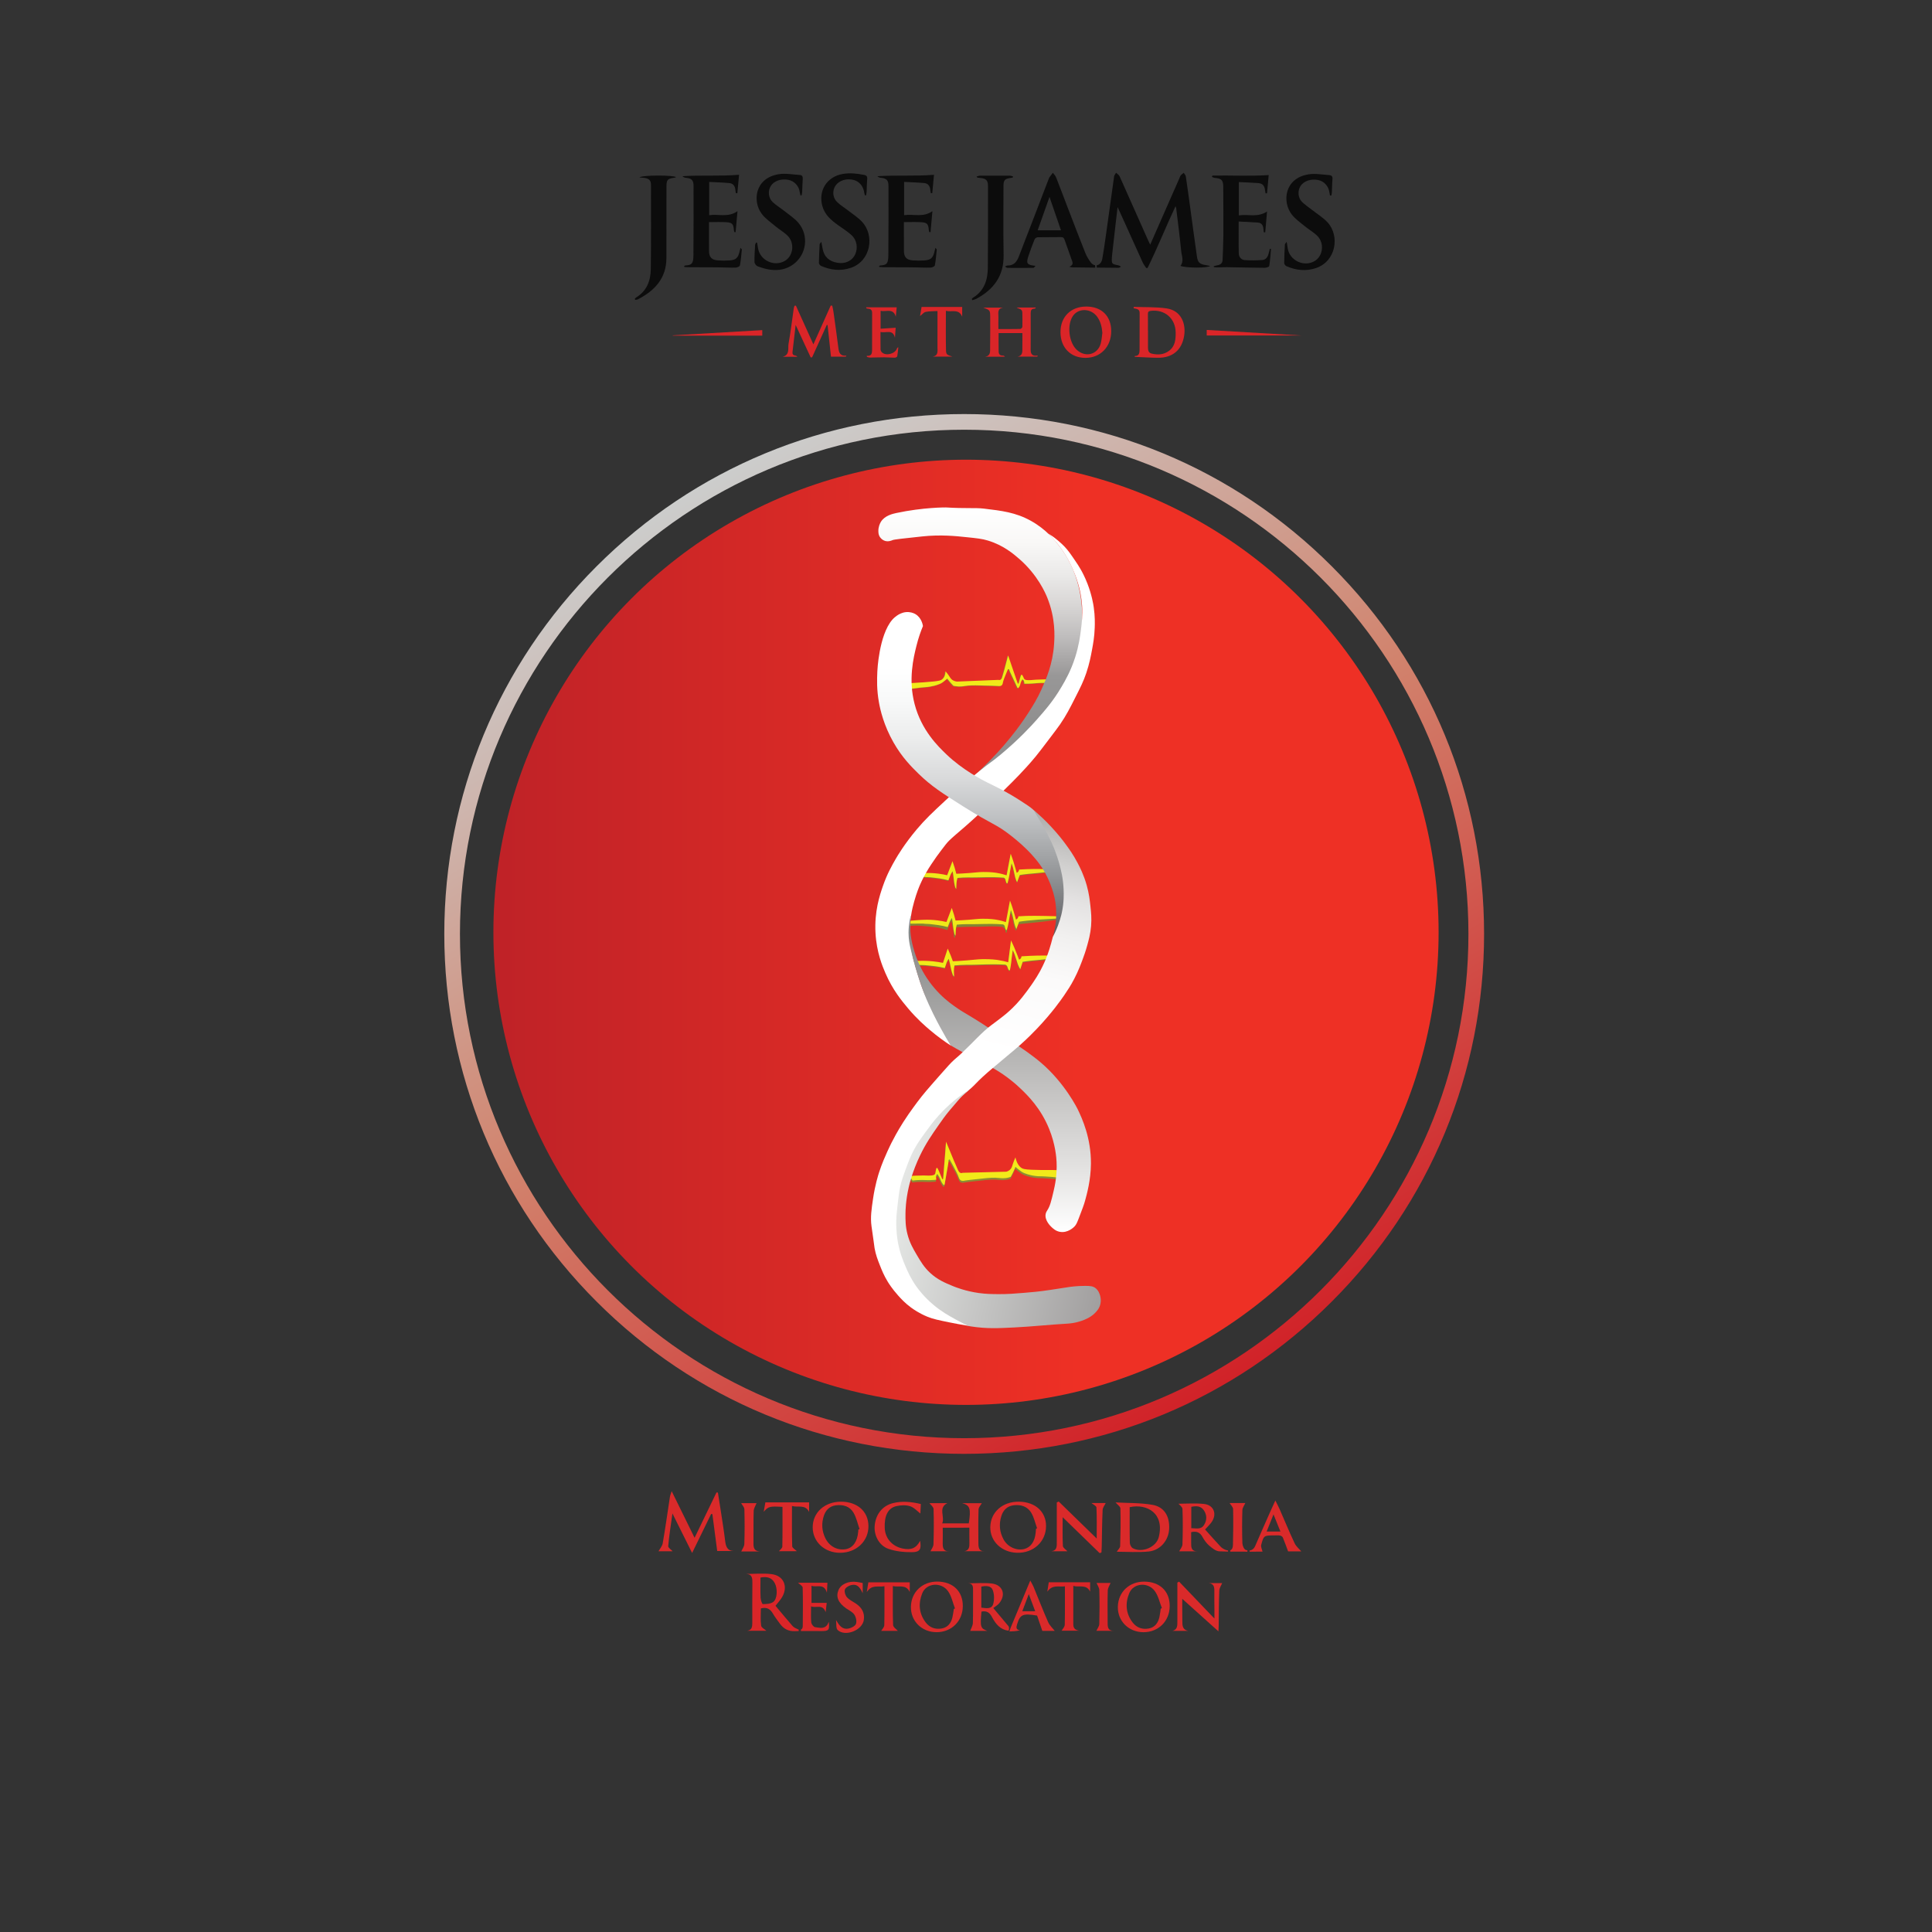 <?xml version="1.0" encoding="utf-8"?>
<!-- Generator: Adobe Illustrator 24.3.0, SVG Export Plug-In . SVG Version: 6.00 Build 0)  -->
<svg version="1.1" id="mitochondria-restoration-1" xmlns="http://www.w3.org/2000/svg" xmlns:xlink="http://www.w3.org/1999/xlink"
	 x="0px" y="0px" viewBox="0 0 864 864" style="enable-background:new 0 0 864 864;" xml:space="preserve">
<rect x="0" y="0" width="864" height="864" fill="#333333" stroke="none"/>
<style type="text/css">
	.st0{fill:#DA2528;}
	.st1{fill:#DA2A2A;}
	.st2{fill:url(#circle-outer-border_1_);}
	.st3{fill:url(#circle-inner-background_1_);}
	.st4{fill:url(#ekg-top-back_1_);}
	.st5{fill:url(#ekg-top-front_1_);}
	.st6{fill:url(#ekg-middle-back-1_1_);}
	.st7{fill:url(#ekg-middle-front-1_1_);}
	.st8{fill:url(#ekg-middle-back-2_1_);}
	.st9{fill:url(#ekg-middle-front-2_1_);}
	.st10{fill:url(#ekg-middle-back-3_1_);}
	.st11{fill:url(#ekg-middle-front-3_1_);}
	.st12{fill:url(#ekg-bottom-back_1_);}
	.st13{fill:url(#ekg-bottom-front_1_);}
	.st14{fill:url(#dna-strand-1-top_1_);}
	.st15{fill:#FFFFFF;}
	.st16{fill:url(#dna-strand-1-bottom_1_);}
	.st17{fill:url(#dna-strand-2-top_1_);}
	.st18{fill:url(#dna-strand-2-middle_1_);}
	.st19{fill:url(#dna-strand-2-bottom_1_);}
	.st20{fill:#0C0C0C;}
</style>
<g id="mitochondria-restoration-1-parts">
	<g id="restoration-letters">
		<path id="restoration-letter-r-1" class="st0" d="M357.17,728.74c-0.13-0.04-0.26-0.08-0.4-0.14c-0.84-0.37-1.77-0.8-2.35-1.46
			c-2.63-3-5.15-6.09-7.61-9.02c1.15-1.5,2.24-2.63,2.99-3.95c2.74-4.79,0.61-9.59-4.81-10.22c-3.74-0.44-7.58-0.08-11.37-0.08
			c2.83,0.09,2.87,2,2.85,4.12c-0.07,5.91-0.04,11.81-0.04,17.72c0,1.68-0.1,3.28-2.29,3.57h8.59c-0.7-0.65-2.22-1.37-2.35-2.29
			c-0.35-2.56-0.12-5.19-0.12-7.69c2.64-0.72,4.23,0.26,5.43,2.37c0.88,1.55,2.03,2.96,3.07,4.42c1.66,2.32,3.8,3.49,6.76,3.37
			c0.55-0.02,1.1-0.03,1.66-0.04C357.16,729.19,357.16,728.97,357.17,728.74z M345.81,716.39c-1.18,0.88-3.09,0.97-4.67,0.97
			c-0.35,0-0.96-1.85-1-2.87c-0.14-2.95-0.05-5.92-0.05-9c2.99-0.58,5.11,0.05,6.41,2.53C347.78,710.46,347.66,714.99,345.81,716.39
			z"/>
		<path id="restoration-letter-e" class="st0" d="M370.64,725.26c-0.26,0.54-0.4,1.03-0.68,1.41c-1.48,1.95-3.6,1.21-5.45,1
			c-0.67-0.08-1.63-1.31-1.71-2.1c-0.23-2.26-0.08-4.55-0.08-7.18c2.35,0.87,5.19-1.21,6.52,2.59c0.2-1.77,0.35-3.08,0.47-4.16h-6.8
			v-7.65c2.45,0.86,5.62-1.28,6.89,3.1c0.1-1.92,0.17-3.25,0.23-4.45h-13.13c0.7,0.7,2.04,1.41,2.06,2.16
			c0.16,5.73,0.09,11.47,0.04,17.2c-0.01,0.85-0.31,1.39-0.83,1.58c-0.01,0.21,0,0.42,0,0.63c3.05-0.04,6.09,0.03,9.14,0.03
			C370.68,729.42,371.04,728.99,370.64,725.26z"/>
		<path id="restoration-letter-s" class="st1" d="M373.88,724.45c1.35,2.37,2.68,4.38,5.58,3.85c1.25-0.23,2.96-1.1,3.33-2.09
			c0.43-1.16,0.01-3.03-0.73-4.14c-0.79-1.2-2.35-1.9-3.61-2.77c-3.56-2.48-4.72-5.16-3.49-8.17c1.1-2.7,4.46-4.2,8.26-3.67
			c0.84,0.12,1.67,0.29,2.58,0.46c0,1.49,0,2.92,0,4.58c-1.48-3.27-2.85-4.27-5.38-3.58c-1.02,0.28-2.38,1.16-2.61,2.03
			c-0.26,1,0.24,2.56,0.97,3.37c1.05,1.17,2.6,1.88,3.94,2.78c2.63,1.76,4.07,4.14,3.58,7.37c-0.68,4.57-8.17,7.61-11.65,4.53
			C373.75,728.19,374.1,726,373.88,724.45z"/>
		<path id="restoration-letter-t-1" class="st0" d="M399.29,709.29c0,6.02-0.11,11.73,0.11,17.44c0.04,0.96,1.5,1.88,2.11,2.59
			c-2.2,0-5.05,0-7.43,0c0.44-0.76,1.36-1.63,1.38-2.52c0.13-5.72,0.07-11.44,0.07-17.45c-2.65,0.59-5.59-0.97-7.9,2.66
			c0.32-1.98,0.52-3.25,0.71-4.39c6.27,0,12.35,0,18.51,0c0,1.32,0,2.67,0,4.32C405.08,708.33,402,709.95,399.29,709.29z"/>
		<path id="restoration-letter-o-1" class="st1" d="M430.57,718.33c-0.07,6.68-5.04,11.6-11.73,11.59
			c-6.64,0-11.63-4.98-11.47-11.46c0.16-6.53,5.12-11.21,11.82-11.17C426.2,707.35,430.64,711.66,430.57,718.33z M426.56,719.56
			c0.17-0.09,0.33-0.19,0.5-0.28c-0.98-2.56-1.52-5.43-3.04-7.61c-3.03-4.35-9.72-3.8-11.58,0.84c-1.81,4.52-1.52,9.06,1.56,13.07
			c1.82,2.37,4.4,3.23,7.29,2.66c2.62-0.52,4.04-2.42,4.63-4.93C426.21,722.09,426.35,720.82,426.56,719.56z"/>
		<path id="restoration-letter-r-2" class="st1" d="M451.06,727.31c-2.31-2.76-4.45-5.31-6.86-8.19c0.98-0.76,1.93-1.28,2.58-2.05
			c3.27-3.89,1.68-8.38-3.35-8.93c-3.48-0.38-7.04-0.07-10.57-0.07c2.38,0,2.31,1.64,2.29,3.36c-0.04,4.79,0.07,9.59-0.08,14.38
			c-0.04,1.22-0.8,2.43-1.19,3.52h7.65c-3.05-1.08-3.26-1.8-2.61-8.62c2.3-0.46,3.64,0.43,4.64,2.34c1.86,3.55,3.94,5.7,7.33,6.21
			C451.38,729.14,451.31,727.64,451.06,727.31z M438.85,718.93v-9.39c2.07-0.43,4.36-0.46,5.12,1.57c0.7,1.88,0.75,4.33,0.18,6.26
			C443.45,719.68,441.08,719.25,438.85,718.93z"/>
		<path id="restoration-letter-a" class="st1" d="M468.74,725.43c-2.31-5.21-4.36-10.54-6.54-15.81c-0.33-0.8-0.81-1.55-1.46-2.79
			c-2.98,7.17-5.76,13.84-8.71,20.94c-0.46,1.02-0.37,1.47-0.7,1.78c1.18,0.04,3.41-0.06,4.81-0.49c-1.93-0.22-1.67-1.45-1.27-2.74
			c1.34-4.35,2.52-4.87,8.92-3.83c0.77,2.24,1.55,4.52,2.34,6.84h5.55C470.78,728.17,469.42,726.96,468.74,725.43z M457.17,720.56
			c0.94-2.48,1.84-4.86,2.91-7.67c1.04,2.8,1.92,5.15,2.86,7.67H457.17z"/>
		<path id="restoration-letter-t-2" class="st0" d="M479.99,709.22c0,6.08,0.02,11.62-0.01,17.17c-0.01,1.96,1.09,2.67,2.85,2.88
			c-2.82,0-5.65,0-8.07,0c0.43-0.78,1.38-1.71,1.4-2.67c0.14-5.63,0.07-11.27,0.07-17.19c-2.63,0.43-5.5-0.97-7.87,2.4
			c0.28-1.8,0.47-3.04,0.65-4.2c6.23,0,12.32,0,18.51,0c0,1.24,0,2.59,0,4.18C485.8,708.33,482.71,709.99,479.99,709.22z"/>
		<path id="restoration-letter-i" class="st0" d="M490.39,707.9c1.86,0,4.37,0,6.27,0c-0.42,1.06-1.22,2.19-1.26,3.34
			c-0.15,4.69-0.07,9.38-0.06,14.08c0,1.94-0.14,3.99,2.76,3.98c-2.78,0-5.56,0-7.78,0c0.43-0.97,1.26-2,1.29-3.05
			c0.14-5.03,0.15-10.07,0.01-15.1C491.59,710.02,490.79,708.91,490.39,707.9z"/>
		<path id="restoration-letter-o-2" class="st1" d="M523.1,718.35c-0.08,6.68-5.06,11.59-11.74,11.58
			c-6.65-0.02-11.62-5-11.45-11.47c0.17-6.53,5.13-11.2,11.84-11.15C518.75,707.36,523.18,711.67,523.1,718.35z M519.08,719.43
			c0.17-0.1,0.35-0.19,0.52-0.29c-1.01-2.54-1.58-5.4-3.13-7.56c-3.01-4.21-9.55-3.68-11.43,0.83c-1.92,4.6-1.62,9.22,1.57,13.28
			c1.76,2.25,4.29,3.1,7.09,2.59c2.75-0.5,4.19-2.47,4.79-5.08C518.77,721.97,518.89,720.69,519.08,719.43z"/>
		<path id="restoration-letter-n" class="st1" d="M544.88,729.54c-5.52-4.96-10.92-9.82-16.17-14.54c0,1.02-0.01,2.65,0,4.28
			c0.01,1.88,0.06,3.77,0.04,5.65c-0.02,2.03,0.07,3.95,2.68,4.41c-2.37,0-4.74,0-7.11,0c2.28-0.58,2.21-2.39,2.2-4.18
			c-0.01-5.8,0-11.6,0-17.41c0.26-0.14,0.52-0.29,0.78-0.43c5.13,5.36,10.26,10.72,15.8,16.51c0-1.66,0.01-2.85,0-4.05
			c-0.02-2.83-0.08-5.65-0.04-8.48c0.02-1.73-0.36-3.06-2.43-3.32c2.19,0,4.38,0,5.92,0c-0.38,0.95-1.23,2.15-1.28,3.38
			c-0.22,5.3-0.2,10.61-0.27,15.92C544.99,728.11,544.91,728.94,544.88,729.54z"/>
	</g>
	<g id="circle-background_1_">
		
			<linearGradient id="circle-outer-border_1_" gradientUnits="userSpaceOnUse" x1="314.893" y1="216.233" x2="547.494" y2="619.109">
			<stop  offset="0" style="stop-color:#CCCDCC"/>
			<stop  offset="0.478" style="stop-color:#D1836D"/>
			<stop  offset="1" style="stop-color:#D12228"/>
		</linearGradient>
		<path id="circle-outer-border" class="st2" d="M431.19,650.17c-62.1,0-120.49-24.18-164.4-68.1
			c-43.91-43.91-68.1-102.3-68.1-164.4c0-62.1,24.18-120.49,68.1-164.4s102.3-68.1,164.4-68.1s120.49,24.18,164.4,68.1
			c43.91,43.91,68.1,102.3,68.1,164.4c0,62.1-24.18,120.49-68.1,164.4C551.68,625.99,493.3,650.17,431.19,650.17z M431.19,192.17
			c-124.34,0-225.5,101.16-225.5,225.5c0,124.34,101.16,225.5,225.5,225.5s225.5-101.16,225.5-225.5
			C656.69,293.33,555.53,192.17,431.19,192.17z"/>
		
			<linearGradient id="circle-inner-background_1_" gradientUnits="userSpaceOnUse" x1="220.645" y1="416.929" x2="643.355" y2="416.929">
			<stop  offset="0" style="stop-color:#BF2227"/>
			<stop  offset="0.62" style="stop-color:#EE3025"/>
		</linearGradient>
		<circle id="circle-inner-background" class="st3" cx="432" cy="416.93" r="211.35"/>
	</g>
	<g id="dna-strands">
		<g id="ekg-top">
			
				<linearGradient id="ekg-top-back_1_" gradientUnits="userSpaceOnUse" x1="373.493" y1="162.601" x2="435.347" y2="162.601" gradientTransform="matrix(0.974 0.225 -0.225 0.974 79.576 53.563)">
				<stop  offset="0" style="stop-color:#959636"/>
				<stop  offset="0.025" style="stop-color:#949536"/>
				<stop  offset="0.497" style="stop-color:#878935"/>
				<stop  offset="1" style="stop-color:#838534"/>
			</linearGradient>
			<path id="ekg-top-back" class="st4" d="M404.66,305.88c2.4-0.22,4.36-0.34,5.69-0.41c0.57-0.03,3.23-0.17,6.42-0.48
				c2.92-0.29,3.81-0.48,4.56-1.21c1.07-1.03,1.24-2.53,1.26-3.4c0.62,0.71,1.13,1.39,1.56,2.03c0.52,0.78,0.67,1.11,1.08,1.5
				c0.46,0.44,1.18,0.89,2.37,1.08c3.08-0.12,7.02-0.28,10.09-0.41c2.35-0.1,6.18-0.25,8.53-0.35c0.21,0.06,0.56,0.12,0.9-0.03
				c0.47-0.21,0.67-0.73,0.77-1.01c0.34-0.99,1.38-4.76,2.7-9.91c0.52,1.53,1.04,3.06,1.56,4.59c0.89,2.6,1.78,5.18,2.67,7.76
				c0.01,0.03,0.03,0.12,0.11,0.19c0.09,0.08,0.23,0.09,0.35,0.05c0.28-1.09,0.54-2.01,0.74-2.71c0.21-0.73,0.37-1.24,0.61-1.25
				c0.25-0.01,0.51,0.53,0.73,0.98c0.25,0.53,0.29,0.85,0.64,1.11c0.14,0.11,0.28,0.17,0.44,0.21c1.12,0.33,3.18,0.04,4.55-0.07
				c0.3-0.02,0.04,0,1.51-0.05c2.85-0.11,3.63-0.21,3.86,0.2c0.1,0.18,0.14,0.53-0.41,1.31c-1.75-0.08-3.16-0.02-4.12,0.05
				c-1.46,0.11-2.88,0.3-5.15,0.28c-0.36,0-0.65-0.01-0.84-0.02c0.01-0.21,0.03-1.37-0.68-1.79c-0.06-0.04-0.13-0.07-0.2-0.09
				c-0.4,0.61-0.61,1.14-0.73,1.51c-0.21,0.64-0.25,1.13-0.64,1.79c-0.16,0.27-0.32,0.47-0.43,0.59c-0.13-0.06-0.27-0.12-0.4-0.18
				c-0.82-1.76-1.39-2.98-1.79-3.85c-1.71-3.66-1.76-3.76-1.78-3.91c-0.01-0.06-0.02-0.32-0.2-0.47c-0.14-0.11-0.32-0.11-0.45-0.1
				c-0.34,0.77-0.6,1.42-0.79,1.89c-0.81,2-1.22,3-1.34,3.51c-0.26,1.03-0.23,1.47-0.67,1.83c-0.59,0.49-1.44,0.35-1.77,0.31
				c-0.49-0.07-3.11-0.13-8.36-0.25c-1.97-0.05-4.29-0.1-6.49,0.27c-0.52,0.09-2.14,0.38-4.18,0.04c-0.33-0.05-0.59-0.11-0.77-0.15
				c-0.42-0.42-0.84-0.88-1.27-1.36c-0.56-0.64-1.07-1.27-1.53-1.87c-0.16,0.15-0.38,0.35-0.65,0.59c-0.47,0.41-1.03,0.85-1.42,1.12
				c-0.81,0.56-1.57,0.82-2.52,1.14c-0.63,0.21-1.61,0.5-3.12,0.75c-1.7,0.29-1.75,0.14-4.23,0.43c-2.28,0.27-3.42,0.4-3.82,0.48
				c-1.36,0.27-1.99,0.51-2.49,0.14C404.46,307.76,404.57,306.53,404.66,305.88z"/>
			
				<linearGradient id="ekg-top-front_1_" gradientUnits="userSpaceOnUse" x1="373.696" y1="162.369" x2="435.55" y2="162.369" gradientTransform="matrix(0.974 0.225 -0.225 0.974 79.576 53.563)">
				<stop  offset="0" style="stop-color:#F2EA1A"/>
				<stop  offset="1" style="stop-color:#F1EA19"/>
			</linearGradient>
			<path id="ekg-top-front" class="st5" d="M404.91,305.7c2.4-0.22,4.36-0.34,5.69-0.41c0.57-0.03,3.23-0.17,6.42-0.48
				c2.92-0.29,3.81-0.48,4.56-1.21c1.07-1.03,1.24-2.53,1.26-3.4c0.62,0.71,1.13,1.39,1.56,2.03c0.52,0.78,0.67,1.11,1.08,1.5
				c0.46,0.44,1.18,0.89,2.37,1.08c3.08-0.12,7.02-0.28,10.09-0.41c2.35-0.1,6.18-0.25,8.53-0.35c0.21,0.06,0.56,0.12,0.9-0.03
				c0.47-0.21,0.67-0.73,0.77-1.01c0.34-0.99,1.38-4.76,2.7-9.91c0.52,1.53,1.04,3.06,1.56,4.59c0.89,2.6,1.78,5.18,2.67,7.76
				c0.01,0.03,0.03,0.12,0.11,0.19c0.09,0.08,0.23,0.09,0.35,0.05c0.28-1.09,0.54-2.01,0.74-2.71c0.21-0.73,0.37-1.24,0.61-1.25
				c0.25-0.01,0.51,0.53,0.73,0.98c0.25,0.53,0.29,0.85,0.64,1.11c0.14,0.11,0.28,0.17,0.44,0.21c1.12,0.33,3.18,0.04,4.55-0.07
				c0.3-0.02,0.04,0,1.51-0.05c2.85-0.11,3.63-0.21,3.86,0.2c0.1,0.18,0.14,0.53-0.41,1.31c-1.75-0.08-3.16-0.02-4.12,0.05
				c-1.46,0.11-2.88,0.3-5.16,0.28c-0.36,0-0.65-0.01-0.84-0.02c0.01-0.21,0.03-1.37-0.68-1.79c-0.06-0.04-0.13-0.07-0.2-0.09
				c-0.4,0.61-0.61,1.14-0.73,1.51c-0.21,0.64-0.25,1.13-0.64,1.79c-0.16,0.27-0.32,0.47-0.43,0.59c-0.13-0.06-0.27-0.12-0.4-0.18
				c-0.82-1.76-1.39-2.98-1.79-3.85c-1.71-3.66-1.76-3.76-1.78-3.91c-0.01-0.06-0.02-0.32-0.2-0.47c-0.14-0.11-0.32-0.11-0.45-0.1
				c-0.34,0.77-0.6,1.42-0.79,1.89c-0.81,2-1.22,3-1.34,3.51c-0.26,1.03-0.23,1.47-0.67,1.83c-0.59,0.49-1.44,0.35-1.77,0.31
				c-0.49-0.07-3.11-0.13-8.36-0.25c-1.97-0.05-4.29-0.1-6.49,0.27c-0.52,0.09-2.14,0.38-4.18,0.04c-0.33-0.05-0.59-0.11-0.77-0.15
				c-0.42-0.42-0.84-0.88-1.27-1.36c-0.56-0.64-1.07-1.27-1.53-1.87c-0.16,0.15-0.38,0.35-0.65,0.59c-0.47,0.41-1.03,0.85-1.42,1.12
				c-0.81,0.56-1.57,0.82-2.52,1.14c-0.63,0.21-1.61,0.5-3.12,0.75c-1.7,0.29-1.75,0.14-4.23,0.43c-2.28,0.27-3.42,0.4-3.82,0.48
				c-1.36,0.27-1.99,0.51-2.49,0.14C404.71,307.58,404.81,306.34,404.91,305.7z"/>
		</g>
		<g id="ekg-middle">
			
				<linearGradient id="ekg-middle-back-1_1_" gradientUnits="userSpaceOnUse" x1="447.953" y1="198.005" x2="396.213" y2="233.002" gradientTransform="matrix(0.952 0.306 -0.306 0.952 104.442 94.743)">
				<stop  offset="0" style="stop-color:#828635"/>
				<stop  offset="0.033" style="stop-color:#828635"/>
				<stop  offset="1" style="stop-color:#828635"/>
			</linearGradient>
			<path id="ekg-middle-back-1" class="st6" d="M410.6,430.05c1.94-0.09,4.2-0.06,6.7,0.2c1.58,0.17,3.05,0.4,4.38,0.68
				c0.71-2.13,1.41-4.26,2.12-6.39c0.45,0.96,0.89,1.97,1.32,3.04c0.36,0.9,0.69,1.78,0.98,2.63c1.4-0.06,3.62-0.17,6.35-0.4
				c3.68-0.3,4.46-0.49,6.87-0.54c3.74-0.08,6.26,0.28,6.85,0.37c1.92,0.29,3.51,0.68,4.68,1.02c0.42-3.26,0.83-6.52,1.25-9.77
				c0.72,1.47,1.26,2.7,1.63,3.57c1,2.36,1.97,5.02,1.97,5.02c0.15-0.05,0.53-0.21,0.8-0.6c0.26-0.36,0.28-0.73,0.28-0.88
				c1.26-0.09,2.55-0.17,3.86-0.22c4.17-0.18,8.14-0.17,11.91-0.01c-0.12,0.35-0.25,0.69-0.37,1.04c-2.39,0.27-4.32,0.47-5.67,0.6
				c-1.14,0.11-2.29,0.23-3.43,0.34c-1.6,0.15-2.59,0.24-3.99,0.43c-0.74,0.1-1.34,0.19-1.76,0.26c-0.36,1.1-0.72,2.19-1.08,3.29
				c-0.14-0.22-0.36-0.59-0.6-1.06c-0.27-0.54-0.6-1.26-1.53-4.33c-0.2-0.65-0.4-1.33-0.81-2.22c-0.18-0.38-0.34-0.69-0.45-0.9
				c-0.22,1.51-0.37,2.73-0.46,3.55c-0.14,1.26-0.21,2.18-0.44,3.58c-0.13,0.78-0.26,1.41-0.35,1.81c-0.07,0.05-0.17,0.11-0.28,0.09
				c-0.19-0.03-0.32-0.24-0.46-0.54c-0.4-0.85-0.33-1.16-0.65-1.53c-0.11-0.13-0.3-0.31-0.64-0.46c-0.67-0.04-1.65-0.09-2.82-0.13
				c-1.5-0.05-2.88-0.05-5.81,0.01c-5.19,0.1-4.54,0.19-7.11,0.18c-1.16,0-2.46-0.02-4.36,0.08c-1.12,0.06-2.04,0.14-2.65,0.2
				c-0.23,1-0.28,1.81-0.28,2.38c0,0.47,0.04,1.37,0.07,2.08c0.01,0.23,0.02,0.42,0.02,0.56c-0.17-0.22-0.35-0.45-0.52-0.67
				c-0.35-0.95-0.57-1.72-0.7-2.24c-0.29-1.13-0.34-1.72-0.68-3.19c-0.19-0.83-0.36-1.5-0.48-1.91c-0.5,0.68-0.79,1.28-0.95,1.7
				c-0.13,0.32-0.33,0.96-0.74,2.23c-0.03,0.09-0.05,0.16-0.07,0.21c-0.51-0.12-1.23-0.29-2.11-0.45c-1.68-0.31-2.95-0.44-4.4-0.59
				c-2.06-0.21-3.09-0.31-3.74-0.29c-0.94,0.04-1.89-0.16-2.83-0.11c-0.3,0.02-0.6,0.04-0.77-0.13c-0.35-0.36-0.06-1.48,0.76-1.74
				C409.94,429.73,410.47,429.99,410.6,430.05z"/>
			
				<linearGradient id="ekg-middle-front-1_1_" gradientUnits="userSpaceOnUse" x1="447.88" y1="197.683" x2="396.14" y2="232.679" gradientTransform="matrix(0.952 0.306 -0.306 0.952 104.442 94.743)">
				<stop  offset="0" style="stop-color:#F2EA1A"/>
				<stop  offset="1" style="stop-color:#F1EA19"/>
			</linearGradient>
			<path id="ekg-middle-front-1" class="st7" d="M410.63,429.72c1.94-0.09,4.2-0.06,6.7,0.2c1.58,0.17,3.05,0.4,4.38,0.68
				c0.71-2.13,1.41-4.26,2.12-6.39c0.45,0.96,0.89,1.97,1.32,3.04c0.36,0.9,0.69,1.78,0.98,2.63c1.4-0.06,3.62-0.17,6.35-0.4
				c3.68-0.3,4.46-0.49,6.87-0.54c3.74-0.08,6.26,0.28,6.85,0.37c1.92,0.29,3.51,0.68,4.68,1.02c0.42-3.26,0.83-6.52,1.25-9.77
				c0.72,1.47,1.26,2.7,1.63,3.57c1,2.36,1.97,5.02,1.97,5.02c0.15-0.05,0.53-0.21,0.8-0.6c0.26-0.36,0.28-0.73,0.28-0.88
				c1.26-0.09,2.55-0.17,3.86-0.22c4.17-0.18,8.14-0.17,11.91-0.01c-0.12,0.35-0.25,0.69-0.37,1.04c-2.39,0.27-4.32,0.47-5.67,0.6
				c-1.14,0.11-2.29,0.23-3.43,0.34c-1.6,0.15-2.59,0.24-3.99,0.43c-0.74,0.1-1.34,0.19-1.76,0.26c-0.36,1.1-0.72,2.19-1.08,3.29
				c-0.14-0.22-0.36-0.59-0.6-1.06c-0.27-0.54-0.6-1.26-1.53-4.33c-0.2-0.65-0.4-1.33-0.81-2.22c-0.18-0.38-0.34-0.69-0.45-0.9
				c-0.22,1.51-0.37,2.73-0.46,3.55c-0.14,1.26-0.21,2.18-0.44,3.58c-0.13,0.78-0.26,1.41-0.35,1.81c-0.07,0.05-0.17,0.11-0.28,0.09
				c-0.19-0.03-0.32-0.24-0.46-0.54c-0.4-0.85-0.33-1.16-0.65-1.53c-0.11-0.13-0.3-0.31-0.64-0.46c-0.67-0.04-1.65-0.09-2.82-0.13
				c-1.5-0.05-2.88-0.05-5.81,0.01c-5.19,0.1-4.54,0.19-7.11,0.18c-1.16,0-2.46-0.02-4.36,0.08c-1.12,0.06-2.04,0.14-2.65,0.2
				c-0.23,1-0.28,1.81-0.28,2.38c0,0.47,0.04,1.37,0.07,2.08c0.01,0.23,0.02,0.42,0.02,0.56c-0.17-0.22-0.35-0.45-0.52-0.67
				c-0.35-0.95-0.57-1.72-0.7-2.24c-0.29-1.13-0.34-1.72-0.68-3.19c-0.19-0.83-0.36-1.5-0.48-1.91c-0.5,0.68-0.79,1.28-0.95,1.7
				c-0.13,0.32-0.33,0.96-0.74,2.23c-0.03,0.09-0.05,0.16-0.07,0.21c-0.51-0.12-1.23-0.29-2.11-0.45c-1.68-0.31-2.95-0.44-4.4-0.59
				c-2.06-0.21-3.09-0.31-3.74-0.29c-0.94,0.04-1.89-0.16-2.83-0.11c-0.3,0.02-0.6,0.04-0.77-0.13c-0.35-0.36-0.06-1.48,0.76-1.74
				C409.97,429.4,410.5,429.66,410.63,429.72z"/>
			
				<linearGradient id="ekg-middle-back-2_1_" gradientUnits="userSpaceOnUse" x1="434.105" y1="174.726" x2="378.724" y2="212.185" gradientTransform="matrix(0.938 0.346 -0.346 0.938 124.604 89.878)">
				<stop  offset="0" style="stop-color:#828635"/>
				<stop  offset="0.033" style="stop-color:#828635"/>
				<stop  offset="1" style="stop-color:#828635"/>
			</linearGradient>
			<path id="ekg-middle-back-2" class="st8" d="M405.69,412.96c0.5-0.04,1.23-0.09,2.1-0.15c1.01-0.07,2.78-0.19,4.11-0.24
				c1.63-0.07,3.69-0.15,6.21,0.1c1.22,0.12,2.9,0.35,4.88,0.84c0.43-0.96,0.86-1.92,1.29-2.9c0.47-1.07,0.94-2.13,1.4-3.19
				c0.16,0.64,0.3,1.15,0.4,1.51c0.32,1.13,0.5,1.65,0.84,2.84c0.14,0.5,0.24,0.9,0.31,1.17c0.45-0.02,1.12-0.06,1.93-0.12
				c2.67-0.19,3.69-0.36,5.22-0.48c2.22-0.19,3.87-0.15,6.25-0.1c1.67,0.03,3.32,0.03,5.04,0.25c0.81,0.11,1.61,0.25,2.45,0.47
				c0.69,0.18,1.26,0.37,1.69,0.53c0.17-0.5,0.32-1.03,0.46-1.59c0.42-1.65,0.63-3.19,0.72-4.56c0.13-1.17,0.26-2.33,0.4-3.5
				c0.25,0.56,0.62,1.46,0.99,2.59c0.33,1.01,0.27,1.05,0.71,2.43c0.12,0.38,0.46,1.44,0.97,2.8c0.14,0.37,0.26,0.67,0.35,0.9
				c0.08-0.23,0.26-0.66,0.67-1.05c0.49-0.48,1.03-0.64,1.28-0.7c0.95,0.03,2.41,0.06,4.19,0.03c2.77-0.04,4-0.18,6.17-0.22
				c1.47-0.03,3.6-0.03,6.22,0.16c-0.16,0.17-0.33,0.33-0.49,0.5c-1.99,0.35-3.62,0.58-4.72,0.73c-1.62,0.22-2.85,0.35-7.92,0.85
				c-1.42,0.14-2.97,0.29-4.36,0.43c-0.37,1.01-0.74,2.01-1.12,3.02c-0.63-1.42-0.93-2.61-1.1-3.47c-0.19-0.96-0.27-1.91-0.78-3.25
				c-0.21-0.57-0.43-1.03-0.59-1.33c-0.27,1.38-0.48,2.5-0.63,3.29c-0.24,1.31-0.35,1.94-0.57,3.04c-0.22,1.1-0.42,1.99-0.55,2.58
				c-0.13-0.09-0.26-0.18-0.4-0.27c0-0.24-0.01-1-0.55-1.69c-0.35-0.44-0.76-0.66-0.98-0.77c-0.56-0.03-1.43-0.08-2.49-0.12
				c-2.93-0.09-3.97,0.03-8.17,0.11c-3.07,0.05-3.52,0-6.46,0.09c-1.42,0.04-2.58,0.09-3.35,0.12c-0.23,1.6-0.46,3.19-0.69,4.79
				c-0.12-0.1-0.23-0.21-0.35-0.31c-0.07-1.36-0.23-2.45-0.37-3.2c-0.17-0.91-0.39-1.83-0.72-3.73c-0.05-0.26-0.08-0.48-0.11-0.63
				c-0.39,0.81-0.77,1.67-1.14,2.58c-0.25,0.62-0.49,1.22-0.7,1.81c-0.59-0.21-1.48-0.49-2.56-0.76c-2.03-0.5-3.53-0.65-6.28-0.9
				c-2.93-0.27-4.4-0.4-5.81-0.35c-2.24,0.08-3.99,0.4-4.13-0.04C404.78,413.64,405.24,413.26,405.69,412.96z"/>
			
				<linearGradient id="ekg-middle-front-2_1_" gradientUnits="userSpaceOnUse" x1="436.055" y1="172.272" x2="378.209" y2="211.399" gradientTransform="matrix(0.938 0.346 -0.346 0.938 124.604 89.878)">
				<stop  offset="0" style="stop-color:#EFE919"/>
				<stop  offset="1" style="stop-color:#EFE919"/>
			</linearGradient>
			<path id="ekg-middle-front-2" class="st9" d="M413.24,411.34c1.77-0.07,3.83-0.02,6.08,0.27c1.43,0.18,2.75,0.43,3.94,0.71
				c0.79-2.1,1.59-4.19,2.38-6.29c0.34,0.95,0.67,1.96,0.99,3.02c0.27,0.9,0.5,1.77,0.71,2.61c1.28-0.05,3.31-0.14,5.81-0.33
				c3.38-0.26,4.09-0.44,6.29-0.46c3.41-0.04,5.68,0.34,6.21,0.44c1.73,0.3,3.15,0.71,4.19,1.05c0.61-3.22,1.22-6.43,1.83-9.65
				c0.55,1.46,0.95,2.68,1.23,3.54c0.74,2.35,1.44,4.98,1.44,4.98c0.14-0.05,0.49-0.2,0.77-0.58c0.26-0.36,0.31-0.72,0.32-0.87
				c1.15-0.08,2.33-0.14,3.53-0.18c3.81-0.14,13.44,0.11,16.85,0.3c-0.14,0.34-0.35,0.34-0.48,0.68c-2.19,0.24-9.9,0.57-11.14,0.69
				c-1.05,0.1-2.1,0.2-3.15,0.3c-1.47,0.14-2.37,0.21-3.67,0.39c-0.68,0.09-1.24,0.18-1.62,0.24c-0.41,1.08-0.81,2.16-1.22,3.24
				c-0.11-0.22-0.28-0.59-0.47-1.05c-0.21-0.53-0.45-1.25-1.08-4.29c-0.13-0.65-0.27-1.32-0.58-2.21c-0.13-0.38-0.26-0.69-0.34-0.89
				c-0.31,1.49-0.53,2.69-0.67,3.51c-0.21,1.25-0.34,2.16-0.66,3.54c-0.17,0.77-0.34,1.39-0.45,1.78c-0.07,0.05-0.16,0.1-0.26,0.09
				c-0.17-0.03-0.28-0.24-0.38-0.54c-0.31-0.84-0.22-1.15-0.48-1.52c-0.09-0.13-0.25-0.31-0.55-0.46c-0.61-0.05-1.5-0.11-2.56-0.16
				c-1.37-0.06-2.62-0.08-5.29-0.05c-4.73,0.05-4.15,0.14-6.49,0.11c-1.05-0.01-2.24-0.04-3.98,0.04c-1.02,0.05-1.86,0.12-2.43,0.17
				c-0.28,0.99-0.39,1.79-0.43,2.35c-0.03,0.46-0.06,1.36-0.09,2.05c-0.01,0.23-0.01,0.42-0.02,0.55c-0.14-0.22-0.28-0.44-0.43-0.67
				c-0.25-0.94-0.4-1.71-0.48-2.22c-0.18-1.12-0.19-1.7-0.39-3.16c-0.11-0.83-0.22-1.49-0.3-1.9c-0.51,0.67-0.81,1.26-0.99,1.68
				c-0.14,0.32-0.37,0.94-0.83,2.2c-0.03,0.09-0.06,0.16-0.08,0.2c-0.45-0.13-1.1-0.3-1.89-0.47c-1.51-0.33-2.66-0.47-3.96-0.63
				c-1.86-0.23-2.8-0.34-3.38-0.32c-0.86,0.03-1.71-0.18-2.57-0.14c-0.27,0.01-6.93,0.1-7.07-0.07c-0.29-0.36-0.86-0.72-0.1-0.97
				C405.36,411.83,413.13,411.27,413.24,411.34z"/>
			
				<linearGradient id="ekg-middle-back-3_1_" gradientUnits="userSpaceOnUse" x1="424.291" y1="155.965" x2="376.616" y2="188.212" gradientTransform="matrix(0.938 0.346 -0.346 0.938 124.604 89.878)">
				<stop  offset="0" style="stop-color:#838634"/>
				<stop  offset="0.033" style="stop-color:#838634"/>
				<stop  offset="1" style="stop-color:#838634"/>
			</linearGradient>
			<path id="ekg-middle-back-3" class="st10" d="M413.51,390.71c1.77-0.07,3.83-0.02,6.08,0.27c1.43,0.18,2.75,0.43,3.94,0.71
				c0.79-2.1,1.59-4.19,2.38-6.29c0.34,0.95,0.67,1.96,0.99,3.02c0.27,0.9,0.5,1.77,0.71,2.61c1.28-0.05,3.31-0.14,5.81-0.33
				c3.38-0.26,4.09-0.44,6.29-0.46c3.41-0.04,5.68,0.34,6.21,0.44c1.73,0.3,3.15,0.71,4.19,1.05c0.61-3.22,1.22-6.43,1.83-9.65
				c0.55,1.46,0.95,2.68,1.23,3.54c0.74,2.35,1.44,4.98,1.44,4.98c0.14-0.05,0.49-0.2,0.77-0.58c0.26-0.36,0.31-0.72,0.32-0.87
				c1.15-0.08,2.33-0.14,3.53-0.18c3.81-0.14,7.43-0.08,10.84,0.11c-0.14,0.34-0.27,0.68-0.41,1.02c-2.19,0.24-3.97,0.42-5.21,0.54
				c-1.05,0.1-2.1,0.2-3.15,0.3c-1.47,0.14-2.37,0.21-3.67,0.39c-0.68,0.09-1.24,0.18-1.62,0.24c-0.41,1.08-0.81,2.16-1.22,3.24
				c-0.11-0.22-0.28-0.59-0.47-1.05c-0.21-0.53-0.45-1.25-1.08-4.29c-0.13-0.65-0.27-1.32-0.58-2.21c-0.13-0.38-0.26-0.69-0.34-0.89
				c-0.31,1.49-0.53,2.69-0.67,3.51c-0.21,1.25-0.34,2.16-0.66,3.54c-0.17,0.77-0.34,1.39-0.45,1.78c-0.07,0.05-0.16,0.1-0.26,0.09
				c-0.17-0.03-0.28-0.24-0.38-0.54c-0.31-0.84-0.22-1.15-0.48-1.52c-0.09-0.13-0.25-0.31-0.55-0.46c-0.61-0.05-1.5-0.11-2.56-0.16
				c-1.37-0.06-2.62-0.08-5.29-0.05c-4.73,0.05-4.15,0.14-6.49,0.11c-1.05-0.01-2.24-0.04-3.98,0.04c-1.02,0.05-1.86,0.12-2.43,0.17
				c-0.28,0.99-0.39,1.79-0.43,2.35c-0.03,0.46-0.06,1.36-0.09,2.05c-0.01,0.23-0.01,0.42-0.02,0.55c-0.14-0.22-0.28-0.44-0.43-0.67
				c-0.25-0.94-0.4-1.71-0.48-2.22c-0.18-1.12-0.19-1.7-0.39-3.16c-0.11-0.83-0.22-1.49-0.3-1.9c-0.51,0.67-0.81,1.26-0.99,1.68
				c-0.14,0.32-0.37,0.94-0.83,2.2c-0.03,0.09-0.06,0.16-0.08,0.2c-0.45-0.13-1.1-0.3-1.89-0.47c-1.51-0.33-2.66-0.47-3.96-0.63
				c-1.86-0.23-2.8-0.34-3.38-0.32c-0.86,0.03-1.71-0.18-2.57-0.14c-0.27,0.01-0.55,0.03-0.69-0.14c-0.29-0.36,0.05-1.46,0.82-1.71
				C412.93,390.38,413.39,390.64,413.51,390.71z"/>
			
				<linearGradient id="ekg-middle-front-3_1_" gradientUnits="userSpaceOnUse" x1="424.248" y1="155.69" x2="376.572" y2="187.936" gradientTransform="matrix(0.938 0.346 -0.346 0.938 124.604 89.878)">
				<stop  offset="0" style="stop-color:#EFE919"/>
				<stop  offset="1" style="stop-color:#EFE919"/>
			</linearGradient>
			<path id="ekg-middle-front-3" class="st11" d="M413.56,390.43c1.77-0.07,3.83-0.02,6.08,0.27c1.43,0.18,2.75,0.43,3.94,0.71
				c0.8-2.1,1.59-4.19,2.38-6.29c0.34,0.95,0.67,1.96,0.99,3.02c0.27,0.9,0.5,1.77,0.71,2.61c1.28-0.05,3.31-0.14,5.81-0.33
				c3.38-0.26,4.09-0.44,6.29-0.46c3.41-0.04,5.68,0.34,6.21,0.44c1.73,0.3,3.15,0.71,4.19,1.05c0.61-3.22,1.22-6.43,1.83-9.65
				c0.55,1.46,0.95,2.68,1.23,3.54c0.74,2.35,1.44,4.98,1.44,4.98c0.14-0.05,0.49-0.2,0.77-0.58c0.26-0.36,0.31-0.72,0.32-0.87
				c1.15-0.08,2.33-0.14,3.53-0.18c3.81-0.14,7.43-0.08,10.84,0.11c-0.14,0.34-0.27,0.68-0.41,1.02c-2.19,0.24-3.97,0.42-5.21,0.54
				c-1.05,0.1-2.1,0.2-3.15,0.3c-1.47,0.14-2.37,0.21-3.67,0.39c-0.68,0.09-1.24,0.18-1.62,0.24c-0.41,1.08-0.81,2.16-1.22,3.24
				c-0.11-0.22-0.28-0.59-0.47-1.05c-0.21-0.53-0.45-1.25-1.08-4.29c-0.13-0.65-0.27-1.32-0.58-2.21c-0.13-0.38-0.26-0.69-0.34-0.89
				c-0.31,1.49-0.53,2.69-0.67,3.51c-0.21,1.25-0.34,2.16-0.66,3.54c-0.17,0.77-0.34,1.39-0.45,1.78c-0.07,0.05-0.16,0.1-0.26,0.09
				c-0.17-0.03-0.28-0.24-0.38-0.54c-0.31-0.84-0.22-1.15-0.48-1.52c-0.09-0.13-0.25-0.31-0.55-0.46c-0.61-0.05-1.5-0.11-2.56-0.16
				c-1.37-0.06-2.62-0.08-5.29-0.05c-4.73,0.05-4.15,0.14-6.49,0.11c-1.05-0.01-2.24-0.04-3.98,0.04c-1.02,0.05-1.86,0.12-2.43,0.17
				c-0.28,0.99-0.39,1.79-0.43,2.35c-0.03,0.46-0.06,1.36-0.09,2.05c-0.01,0.23-0.01,0.42-0.02,0.55c-0.14-0.22-0.28-0.44-0.43-0.67
				c-0.25-0.94-0.4-1.71-0.48-2.22c-0.18-1.12-0.19-1.7-0.39-3.16c-0.11-0.83-0.22-1.49-0.3-1.9c-0.51,0.67-0.81,1.26-0.99,1.68
				c-0.14,0.32-0.37,0.94-0.83,2.2c-0.03,0.09-0.06,0.16-0.08,0.2c-0.45-0.13-1.1-0.3-1.89-0.47c-1.51-0.33-2.66-0.47-3.96-0.63
				c-1.86-0.23-2.8-0.34-3.38-0.32c-0.86,0.03-1.71-0.18-2.57-0.14c-0.27,0.01-0.55,0.03-0.69-0.14c-0.29-0.36,0.05-1.46,0.82-1.71
				C412.98,390.11,413.45,390.37,413.56,390.43z"/>
		</g>
		<g id="ekg-bottom">
			
				<linearGradient id="ekg-bottom-back_1_" gradientUnits="userSpaceOnUse" x1="-273.909" y1="560.679" x2="-191.021" y2="560.679" gradientTransform="matrix(-0.716 0.276 0.36 0.933 71.444 63.883)">
				<stop  offset="0" style="stop-color:#8B8D35"/>
				<stop  offset="0.033" style="stop-color:#8B8D35"/>
				<stop  offset="1" style="stop-color:#8B8D35"/>
			</linearGradient>
			<path id="ekg-bottom-back" class="st12" d="M474.1,524.17c-2.56-0.1-4.63-0.1-6.04-0.09c-0.6,0.01-3.41,0.04-6.82-0.12
				c-3.12-0.14-4.09-0.32-5.07-1.21c-1.38-1.26-1.94-3.2-2.18-4.32c-0.46,0.97-0.82,1.9-1.11,2.76c-0.35,1.05-0.42,1.5-0.75,2.04
				c-0.37,0.61-1.01,1.26-2.2,1.6c-3.24,0.08-7.39,0.19-10.63,0.27c-2.48,0.06-6.51,0.16-8.99,0.22c-0.21,0.09-0.56,0.2-0.95,0.03
				c-0.55-0.24-0.89-0.89-1.06-1.26c-0.61-1.26-2.65-6.09-5.34-12.69c-0.15,2.03-0.31,4.06-0.46,6.09
				c-0.27,3.45-0.54,6.89-0.82,10.31c0,0.04,0,0.16-0.06,0.26c-0.08,0.11-0.21,0.14-0.35,0.09c-0.57-1.4-1.07-2.57-1.46-3.47
				c-0.41-0.93-0.7-1.59-0.96-1.58c-0.27,0.01-0.4,0.73-0.51,1.34c-0.13,0.71-0.09,1.13-0.38,1.49c-0.12,0.15-0.25,0.24-0.41,0.31
				c-1.09,0.52-3.31,0.3-4.76,0.27c-0.32-0.01-0.04,0.01-1.59,0.05c-3,0.08-3.84,0.02-3.98,0.56c-0.06,0.24-0.01,0.7,0.76,1.67
				c1.81-0.24,3.29-0.27,4.31-0.26c1.55,0.02,3.08,0.16,5.45-0.04c0.37-0.03,0.68-0.07,0.88-0.09c-0.06-0.27-0.38-1.78,0.26-2.38
				c0.05-0.05,0.12-0.1,0.19-0.13c0.57,0.76,0.93,1.44,1.14,1.9c0.38,0.82,0.55,1.46,1.12,2.29c0.24,0.34,0.45,0.59,0.6,0.74
				c0.13-0.09,0.25-0.18,0.38-0.27c0.4-2.35,0.69-3.99,0.89-5.15c0.85-4.9,0.88-5.03,0.86-5.24c-0.01-0.08-0.06-0.42,0.09-0.63
				c0.12-0.16,0.31-0.17,0.44-0.17c0.55,0.98,0.99,1.8,1.31,2.4c1.36,2.54,2.03,3.81,2.29,4.46c0.53,1.32,0.62,1.9,1.16,2.33
				c0.74,0.59,1.59,0.35,1.92,0.26c0.5-0.13,3.22-0.42,8.65-0.99c2.04-0.22,4.45-0.47,6.84-0.17c0.57,0.07,2.33,0.33,4.37-0.28
				c0.33-0.1,0.59-0.19,0.76-0.26c0.33-0.58,0.65-1.21,0.98-1.88c0.43-0.88,0.8-1.73,1.12-2.56c0.2,0.18,0.48,0.43,0.83,0.71
				c0.6,0.5,1.29,1.03,1.77,1.35c0.99,0.67,1.84,0.94,2.91,1.28c0.72,0.23,1.8,0.52,3.45,0.73c1.84,0.24,1.86,0.04,4.52,0.23
				c2.45,0.17,3.67,0.25,4.1,0.32c1.49,0.24,2.21,0.5,2.63-0.01C474.79,526.59,474.36,524.99,474.1,524.17z"/>
			
				<linearGradient id="ekg-bottom-front_1_" gradientUnits="userSpaceOnUse" x1="-274.461" y1="559.95" x2="-191.572" y2="559.95" gradientTransform="matrix(-0.716 0.276 0.36 0.933 71.444 63.883)">
				<stop  offset="0" style="stop-color:#F2EA1A"/>
				<stop  offset="1" style="stop-color:#F1EA19"/>
			</linearGradient>
			<path id="ekg-bottom-front" class="st13" d="M474.23,523.33c-2.56-0.1-4.63-0.1-6.04-0.09c-0.6,0.01-3.41,0.04-6.82-0.12
				c-3.12-0.14-4.09-0.32-5.07-1.21c-1.38-1.26-1.94-3.2-2.18-4.32c-0.46,0.97-0.82,1.9-1.11,2.76c-0.35,1.05-0.42,1.5-0.75,2.04
				c-0.37,0.61-1.01,1.26-2.2,1.6c-3.24,0.08-7.39,0.19-10.63,0.27c-2.48,0.06-6.51,0.16-8.99,0.22c-0.21,0.09-0.56,0.2-0.95,0.03
				c-0.55-0.24-0.89-0.89-1.06-1.26c-0.61-1.26-2.65-6.09-5.34-12.69c-0.15,2.03-0.31,4.06-0.46,6.09
				c-0.27,3.45-0.54,6.89-0.82,10.31c0,0.04,0,0.16-0.06,0.26c-0.08,0.11-0.21,0.14-0.35,0.09c-0.57-1.4-1.07-2.57-1.46-3.47
				c-0.41-0.93-0.7-1.59-0.96-1.58c-0.27,0.01-0.4,0.73-0.51,1.34c-0.13,0.71-0.09,1.13-0.38,1.49c-0.12,0.15-0.25,0.24-0.41,0.31
				c-1.09,0.52-3.31,0.3-4.76,0.27c-0.32-0.01-0.04,0.01-1.59,0.05c-3,0.08-3.84,0.02-3.98,0.56c-0.06,0.24-0.01,0.7,0.76,1.67
				c1.81-0.24,3.29-0.27,4.31-0.26c1.55,0.02,3.08,0.16,5.45-0.04c0.37-0.03,0.68-0.07,0.88-0.09c-0.06-0.27-0.38-1.78,0.26-2.38
				c0.05-0.05,0.12-0.1,0.19-0.13c0.57,0.76,0.93,1.44,1.14,1.9c0.38,0.82,0.55,1.46,1.12,2.29c0.23,0.34,0.45,0.59,0.6,0.74
				c0.13-0.09,0.25-0.18,0.38-0.27c0.4-2.35,0.69-3.99,0.89-5.15c0.85-4.9,0.88-5.03,0.86-5.24c-0.01-0.08-0.06-0.42,0.09-0.63
				c0.12-0.16,0.31-0.17,0.44-0.17c0.55,0.98,0.99,1.8,1.31,2.4c1.36,2.54,2.03,3.81,2.29,4.46c0.53,1.32,0.62,1.9,1.16,2.33
				c0.74,0.59,1.59,0.35,1.92,0.26c0.5-0.13,3.22-0.42,8.65-0.99c2.04-0.22,4.45-0.47,6.84-0.17c0.57,0.07,2.33,0.33,4.37-0.28
				c0.33-0.1,0.59-0.19,0.76-0.26c0.33-0.58,0.65-1.21,0.98-1.88c0.43-0.88,0.8-1.73,1.12-2.56c0.2,0.18,0.48,0.43,0.83,0.71
				c0.6,0.5,1.29,1.03,1.77,1.35c0.99,0.67,1.84,0.94,2.91,1.28c0.72,0.23,1.8,0.52,3.45,0.73c1.84,0.24,1.86,0.04,4.52,0.23
				c2.45,0.17,3.67,0.25,4.1,0.32c1.49,0.24,2.21,0.5,2.63-0.01C474.92,525.76,474.5,524.16,474.23,523.33z"/>
		</g>
		<g id="dna-strand-1">
			
				<linearGradient id="dna-strand-1-top_1_" gradientUnits="userSpaceOnUse" x1="415.185" y1="203.424" x2="388.61" y2="88.25" gradientTransform="matrix(0.974 0.225 -0.225 0.974 79.576 53.563)">
				<stop  offset="0.193" style="stop-color:#909090"/>
				<stop  offset="0.363" style="stop-color:#989797"/>
				<stop  offset="0.399" style="stop-color:#A2A0A0"/>
				<stop  offset="0.513" style="stop-color:#BFBDBD"/>
				<stop  offset="0.63" style="stop-color:#D8D6D5"/>
				<stop  offset="0.748" style="stop-color:#EBEAE9"/>
				<stop  offset="0.87" style="stop-color:#F9F8F7"/>
				<stop  offset="1" style="stop-color:#FFFFFF"/>
			</linearGradient>
			<path id="dna-strand-1-top" class="st14" d="M395.91,241.93c-1.62-0.44-2.45-1.83-2.53-1.95c-0.52-0.9-0.55-1.75-0.57-2.45
				c-0.04-1.89,0.67-3.43,1.15-4.2c1.69-2.74,5.2-3.54,6.85-3.9c12.16-2.6,22.19-2.5,22.19-2.5c8.83,0.54,13.27,0.08,16.96,0.52
				c8,0.95,14.24,1.69,21.01,5.44c6.92,3.83,10.88,8.87,12.84,11.42c10.78,13.99,10.3,29.91,10.09,34.71
				c-0.08,1.88-0.45,7.84-2.78,15.13c-2.66,8.34-6.44,13.85-10.31,19.41c-6.46,9.28-12.87,15.23-16.93,18.95
				c-7.65,7.02-15.78,12.94-16.06,12.6c-0.14-0.17,1.72-1.8,4.6-4.71c10.05-10.18,15.97-19.28,17.5-21.68
				c2.04-3.2,3.9-6.13,5.87-10.49c2.08-4.61,4.99-11.19,5.6-20.14c0.24-3.58,0.69-11.54-3.05-20.82
				c-0.78-1.93-4.21-10.04-12.4-17.21c-2.69-2.35-7.21-6.23-14.21-8.34c-2.53-0.76-4.75-1-9.19-1.46
				c-5.04-0.53-11.84-1.25-20.15-0.36c-8.34,0.89-12.51,1.33-13.24,1.65C398.8,241.7,397.41,242.33,395.91,241.93z"/>
			<path id="dna-strand-1-middle" class="st15" d="M425.37,467.69c-2.69-1.73-5.99-4.06-9.56-7.09c-1.98-1.69-5.69-4.87-9.69-9.62
				c-2.84-3.38-6.93-8.31-10.16-15.8c-1.3-3.02-3.95-9.29-4.43-17.93c-0.54-9.6,1.88-16.87,3.28-20.91
				c1.89-5.49,4.14-9.43,5.83-12.35c0.66-1.13,3.77-6.47,9.33-13.09c3.83-4.55,6.84-7.36,12.88-12.98
				c3.49-3.25,8.5-7.74,14.88-12.88c5.74-4.63,5.48-4.05,9.57-7.43c8.42-6.98,14.04-13.17,16.07-15.46
				c4.02-4.55,7.6-8.62,11.29-14.89c1.71-2.89,4.23-7.23,6.2-13.45c1.62-5.12,2.17-9.3,2.49-11.81c0.45-3.54,0.86-6.81,0.56-11.18
				c-0.54-7.8-2.98-13.56-4.12-16.19c-0.64-1.49-1.63-3.56-3.03-5.94c-2.67-4.51-5.75-7.79-7.97-10.06
				c0.67,0.46,1.74,1.03,2.75,1.82c1,0.78,2.66,2.09,4.34,3.81c1.73,1.79,2.76,3.29,4.8,6.29c0.99,1.45,1.75,2.57,2.67,4.19
				c0.51,0.9,1.75,3.16,2.96,6.28c1.94,5,2.61,9.14,2.81,10.53c0.6,4.11,0.5,7.28,0.44,9.21c-0.14,4.06-0.69,7.06-1.23,9.96
				c-0.5,2.68-1.14,6.08-2.54,10.25c-1.26,3.74-2.51,6.22-5.02,11.16c-2.29,4.52-3.92,7.76-6.72,11.84
				c-0.84,1.23-2.34,3.2-5.34,7.16c-2.76,3.64-4.14,5.45-5.51,7.12c-2.94,3.57-5.4,6.17-7.46,8.34c-2.13,2.24-3.69,3.78-6.74,6.78
				c-7.44,7.31-12.46,11.86-13.49,12.78c-2.2,1.99-3.45,3.11-5.23,4.63c-0.66,0.56-1.39,1.17-2.52,2.16
				c-1.59,1.39-2.49,2.17-3.31,2.99c-1.02,1.01-1.9,2.18-3.66,4.51c-1.19,1.58-2.6,3.46-4.32,6.09c-0.8,1.22-1.55,2.37-2.47,4.01
				c-1.4,2.48-2.28,4.47-2.54,5.07c-0.29,0.65-1.52,3.53-2.65,7.6c-0.43,1.55-0.99,3.6-1.4,6.34c-0.78,5.11-0.54,9.17-0.39,10.98
				c0.23,2.76,0.66,4.79,1.03,6.61c0.61,2.92,1.23,4.93,2.29,8.39c0.92,3,1.61,5.22,2.82,8.15c0.73,1.77,1.36,3.11,1.97,4.38
				c0.97,2.05,1.27,2.55,3.4,6.68c2.41,4.69,2.72,5.41,3.85,7.32c1.04,1.77,1.98,3.18,2.62,4.12
				C425.08,466.67,425.23,467.18,425.37,467.69z"/>
			
				<linearGradient id="dna-strand-1-bottom_1_" gradientUnits="userSpaceOnUse" x1="469.937" y1="402.048" x2="438.106" y2="264.095" gradientTransform="matrix(0.974 0.225 -0.225 0.974 79.576 53.563)">
				<stop  offset="0" style="stop-color:#FFFFFF"/>
				<stop  offset="0.186" style="stop-color:#E5E4E3"/>
				<stop  offset="0.564" style="stop-color:#B5B4B3"/>
				<stop  offset="1" style="stop-color:#818282"/>
			</linearGradient>
			<path id="dna-strand-1-bottom" class="st16" d="M467.62,542.92c-0.55,2.86,2.27,5.5,2.64,5.85c0.74,0.69,1.87,1.76,3.68,2.1
				c3.59,0.68,6.32-2.1,6.56-2.36c0.78-0.82,1.13-1.57,2.05-3.99c1.47-3.83,2.2-5.75,2.69-7.53c0.87-3.17,2.56-9.29,2.63-16.54
				c0.1-11.54-3.97-20.3-5.8-24.14c-0.23-0.48-5.8-11.87-16.46-21c-4.14-3.55-9.31-6.97-9.6-7.16c-3.34-2.2-3.33-1.91-9.05-5.42
				c-5.89-3.62-6.23-4.12-12.36-7.85c-3.84-2.34-4.23-2.46-6.2-3.81c-2.32-1.59-5.08-3.51-8.13-6.58c-3.6-3.63-5.81-7.06-6.84-8.78
				c-2.55-4.26-3.84-8.01-4.43-9.95c-0.87-2.84-2.32-7.76-1.86-13.73c0.1-1.29,0.29-2.62,0.22-2.63c-0.11-0.02-1.03,3.58-1.05,7.65
				c-0.01,2.99,0.47,5.27,0.84,6.92c2.67,11.73,6.14,20.35,6.14,20.35c2.8,6.95,5.54,12.07,7.3,15.32c1.73,3.2,3.3,5.86,4.5,7.83
				c1.43,0.84,3.64,2.11,6.37,3.61c8.23,4.51,11,5.44,15.57,8.36c1.56,1,5.29,3.48,9.32,7.33c3.27,3.12,9.04,8.76,12.81,18.02
				c2.88,7.08,3.27,13.06,3.35,14.88c0.27,5.99-0.78,10.63-1.33,12.97c-1.05,4.48-1.57,6.71-2.83,8.63
				C468.15,541.58,467.78,542.11,467.62,542.92z"/>
		</g>
		<g id="dna-strand-2">
			
				<linearGradient id="dna-strand-2-top_1_" gradientUnits="userSpaceOnUse" x1="427.69" y1="276.39" x2="395.015" y2="134.78" gradientTransform="matrix(0.974 0.225 -0.225 0.974 79.576 53.563)">
				<stop  offset="0" style="stop-color:#58595B"/>
				<stop  offset="0.088" style="stop-color:#76777A"/>
				<stop  offset="0.225" style="stop-color:#9C9EA0"/>
				<stop  offset="0.359" style="stop-color:#BDBFC1"/>
				<stop  offset="0.489" style="stop-color:#D9DADB"/>
				<stop  offset="0.613" style="stop-color:#ECEDED"/>
				<stop  offset="0.73" style="stop-color:#F8F9F9"/>
				<stop  offset="0.83" style="stop-color:#FFFFFF"/>
			</linearGradient>
			<path id="dna-strand-2-top" class="st17" d="M412.75,279.98c-0.08-0.54-0.62-3.7-3.35-5.33c-0.21-0.13-1.35-0.79-2.97-0.92
				c-2.05-0.17-3.59,0.59-4.36,0.99c0,0-1.71,0.88-3.06,2.45c-6,6.98-6.66,23.05-6.66,23.05c-0.16,3.8-0.31,8.2,0.73,13.98
				c0.59,3.29,2.14,10.18,6.51,17.84c3.83,6.73,8.04,10.9,11.23,14.02c5.65,5.52,10.52,8.63,20.02,14.62
				c13.4,8.44,14.24,7.53,21.28,13.04c10.52,8.23,14.18,14.61,15.33,16.75c3.54,6.58,4.39,12.05,4.55,13.19
				c0.94,6.71-0.23,12.22-1.16,15.38c1.47-2.62,3.31-6.55,4.39-11.6c0.31-1.46,1.16-5.87,0.82-11.69
				c-0.42-7.22-2.51-12.45-4.38-16.99c-3.04-7.39-4.83-12.44-9.78-16.81c-1.2-1.06-2.57-1.95-5.3-3.72
				c-6.84-4.44-12.02-6.78-15.05-8.29c-2.2-1.1-11-5.57-18.34-12.62c-3.62-3.48-11.12-10.68-14.19-22.47
				c-2.88-11.05-0.48-20.75,0.79-25.89C410.73,285.16,411.87,282.1,412.75,279.98z"/>
			
				<linearGradient id="dna-strand-2-middle_1_" gradientUnits="userSpaceOnUse" x1="445.232" y1="446.577" x2="445.232" y2="214.772" gradientTransform="matrix(0.974 0.225 -0.225 0.974 79.576 53.563)">
				<stop  offset="0" style="stop-color:#FFFFFF"/>
				<stop  offset="0.018" style="stop-color:#FFFFFF"/>
				<stop  offset="0.53" style="stop-color:#FFFFFF"/>
				<stop  offset="0.689" style="stop-color:#FBFAFA"/>
				<stop  offset="0.777" style="stop-color:#F1F0EF"/>
				<stop  offset="0.847" style="stop-color:#E4E2E2"/>
				<stop  offset="0.909" style="stop-color:#D1D0CF"/>
				<stop  offset="0.964" style="stop-color:#BCBBBA"/>
				<stop  offset="1" style="stop-color:#AAAAA9"/>
			</linearGradient>
			<path id="dna-strand-2-middle" class="st18" d="M462.24,362.27c1,1.78,1.84,3.2,2.41,4.15c1.06,1.76,1.31,2.08,2.07,3.42
				c0.8,1.41,1.36,2.52,1.99,3.76c0.66,1.3,1.26,2.55,1.58,3.22c2.09,4.47,3.44,9.46,3.44,9.46c0.72,2.65,1.71,6.39,1.92,11.43
				c0.08,2.02,0.21,5.71-0.78,10.36c-0.21,1-1.02,4.61-3.05,8.94c-0.39,0.83-0.74,1.51-1,2c-0.17,0.72-0.42,1.7-0.75,2.86
				c-0.46,1.64-1.12,3.94-2.28,6.8c-1.1,2.71-2.17,4.72-2.62,5.56c-1.07,1.97-2.01,3.4-2.87,4.7c-0.4,0.61-1.44,2.17-2.92,4.15
				c-1.44,1.93-2.8,3.74-4.85,5.93c-2.25,2.4-4.18,4.03-4.69,4.45c-1.19,0.99-2.43,1.93-4.25,3.31c-1.25,0.94-2.14,1.6-2.37,1.77
				c-4.11,3.05-7.69,7.29-13.36,12.63c-1.85,1.75-2.7,2.28-4.4,3.98c-0.56,0.56-1.08,1.11-4.68,5.17c-2.03,2.3-3.05,3.45-4.11,4.68
				c-2.11,2.43-3.16,3.65-4.42,5.23c-1.58,1.98-2.7,3.53-3.73,4.94c-1.45,2-2.85,3.94-4.56,6.63c-2.65,4.17-4.42,7.58-5.26,9.23
				c-0.28,0.57-1.02,2.05-1.91,4.02c-0.94,2.09-2.36,5.25-3.63,9.16c-0.42,1.3-1.81,5.7-2.7,11.7c-0.72,4.87-1.26,8.45-0.72,12.42
				c0.1,0.72,0.36,2.43,0.85,6c0.45,3.26,0.42,3.22,0.53,3.87c0.53,2.96,1.36,5.09,2.35,7.6c0.91,2.31,1.8,4.54,3.49,7.32
				c0.38,0.63,1.99,3.24,4.72,6.27c1.3,1.45,3.03,3.35,5.73,5.34c1.2,0.88,3.72,2.62,7.27,4.09c2.52,1.04,5.03,1.56,9.94,2.56
				c2.23,0.46,5.12,1.01,8.52,1.56c-0.66-0.47-1.66-1.16-2.9-1.96c-4.45-2.9-6.42-3.47-8.79-5.24c-1.24-0.93-3.94-3.05-6.85-6.31
				c-0.87-0.97-3.98-4.55-6.87-10.07c-1.35-2.58-3.38-6.51-4.55-12.03c-0.9-4.24-0.85-7.36-0.76-12.94
				c0.05-3.42,0.12-7.02,1.01-11.73c0.77-4.1,1.8-7.11,2.39-8.82c0.35-1.02,2.05-5.85,5.42-11.88c1.26-2.26,2.37-4.29,4.25-6.79
				c0.32-0.43,1.14-1.51,4.3-5.08c3.08-3.48,4.62-5.22,5.63-6.2c3.37-3.26,4.62-3.54,8.69-7.1c2-1.75,2.58-2.67,5.41-5.27
				c1.67-1.54,2.96-2.63,4.03-3.53c9.17-7.76,11.19-9.24,14.9-12.72c1.14-1.06,3.05-2.89,5.33-5.29
				c6.71-7.06,10.77-12.88,12.08-14.8c1.54-2.27,2.99-4.41,4.59-7.51c1.76-3.41,2.85-6.31,3.65-8.45c0.61-1.65,1.33-3.58,2.06-6.22
				c0.73-2.62,1.48-5.33,1.78-8.88c0.29-3.45,0.02-6.01-0.31-9.09c-0.27-2.47-0.6-5.4-1.64-9.13c-1.33-4.71-3.06-8.07-4.11-10.06
				c-1.97-3.75-3.85-6.33-5.52-8.59c-0.8-1.09-3.12-4.18-6.58-7.86C467.71,367.19,465.21,364.76,462.24,362.27z"/>
			
				<linearGradient id="dna-strand-2-bottom_1_" gradientUnits="userSpaceOnUse" x1="521.024" y1="394.609" x2="422.007" y2="394.609" gradientTransform="matrix(0.974 0.225 -0.225 0.974 79.576 53.563)">
				<stop  offset="0" style="stop-color:#A19F9F"/>
				<stop  offset="1" style="stop-color:#E5E7E5"/>
			</linearGradient>
			<path id="dna-strand-2-bottom" class="st19" d="M433.5,487.32c-3.76,2.35-6.67,4.71-8.77,6.59c-0.59,0.53-2.6,2.35-5,5.01
				c-2.49,2.76-4.13,5.01-5.8,7.32c-2.45,3.4-3.76,5.21-5.24,7.99c-1.46,2.74-2.24,4.85-3.52,8.3c-1.2,3.24-2.01,5.4-2.67,8.49
				c-0.42,1.96-0.62,3.67-1.01,7.09c-0.43,3.71-0.64,5.57-0.68,7.97c-0.08,4.61,0.51,8.13,0.67,9.08c0.87,5.01,2.38,8.63,3.37,10.96
				c1.04,2.44,2.37,5.55,4.94,9.18c0.72,1.01,3.28,4.54,7.58,8.18c3.52,2.98,6.67,4.74,10,6.59c2.33,1.3,4.33,2.28,5.75,2.93
				c0.3,0.05,0.75,0.13,1.29,0.21c6.97,1.06,11.96,0.79,19.28,0.43c7.88-0.39,15.73-1.26,23.61-1.7c0.67-0.04,3.29-0.18,6.46-1.28
				c3.51-1.22,5.15-2.73,5.54-3.1c0.91-0.87,2.36-2.25,2.83-4.53c0.32-1.54,0.07-2.85-0.15-3.61c-0.19-0.67-0.69-2.37-2.15-3.44
				c-1.04-0.76-2.16-0.92-4.43-0.93c-4.02-0.01-7.11,0.48-7.63,0.56c0,0-0.98,0.16-8.14,1.25c-4.9,0.75-8.64,1.05-11.73,1.31
				c-4.25,0.35-7.28,0.6-11.47,0.57c-3.15-0.03-5.56-0.05-8.81-0.51c-5.85-0.84-10.11-2.52-11.52-3.1
				c-3.53-1.46-6.81-2.82-10.15-5.91c-2.71-2.52-4.17-4.98-5.99-8.08c-1.58-2.68-3.13-5.31-4.13-9.17c-0.93-3.6-0.91-6.41-0.89-9.31
				c0.01-1.23,0.09-5.68,1.43-11.63c0.29-1.3,1.65-7.13,5.08-14.28c2.58-5.38,5.21-9.16,8.32-13.62c1.58-2.26,2.88-4.14,4.9-6.55
				c3.25-3.88,4.85-5.65,5.63-6.4C431.57,488.94,432.7,487.97,433.5,487.32z"/>
		</g>
	</g>
	<g id="mitochondria-letters">
		<path id="mitochondria-letter-m" class="st1" d="M328.27,693.63c-2.59,0-5.19,0-7.53,0c-0.75-5.7-1.45-11.1-2.16-16.5
			c-0.18-0.03-0.36-0.05-0.55-0.08c-2.72,5.58-5.45,11.16-8.51,17.44c-3.03-6.09-5.77-11.58-8.8-17.67
			c-0.73,5.3-1.48,9.93-1.89,14.59c-0.07,0.76,1.38,1.65,1.98,2.32c-1.99,0-4.52,0-6.33,0c0.54-0.98,1.66-2.22,1.9-3.61
			c1.19-6.87,2.15-13.79,3.21-20.68c0.1-0.66,0.38-1.29,0.78-2.59c3.53,7.18,6.8,13.84,10.25,20.86c3.4-7.04,6.6-13.66,9.8-20.28
			c0.21,0.02,0.42,0.04,0.63,0.06c0.47,3.01,0.96,6.02,1.42,9.03c0.63,4.17,1.32,8.34,1.81,12.52
			C324.58,691.58,325.23,693.6,328.27,693.63z"/>
		<path id="mitochondria-letter-i-1" class="st1" d="M339.86,693.82c-2.98,0-5.95,0-8.36,0c0.44-1.02,1.33-2.18,1.37-3.37
			c0.17-5.17,0.17-10.35,0.02-15.51c-0.03-0.96-0.99-1.9-1.46-2.73c2.11,0,4.8,0,6.9,0c-0.4,1.05-1.24,2.28-1.28,3.55
			c-0.16,4.82-0.02,9.66-0.09,14.48C336.93,692.26,337.35,693.7,339.86,693.82z"/>
		<path id="mitochondria-letter-t" class="st1" d="M348.35,693.71c0.5-0.64,1.49-1.34,1.51-2.05c0.13-5.93,0.07-11.86,0.07-17.78
			c-5.72-0.34-6.29-0.2-8.39,2.19c0.27-1.58,0.49-2.82,0.73-4.19c6.52,0,12.99,0,19.57,0c0,1.25,0,2.62,0,4.27
			c-1.75-3.52-4.88-1.87-7.66-2.67c0,6.19-0.09,12.11,0.1,18.01c0.03,0.81,1.47,1.58,2.09,2.21
			C353.96,693.71,350.99,693.71,348.35,693.71z"/>
		<path id="mitochondria-letter-o-1" class="st1" d="M376.08,671.56c7.27-0.01,12.18,4.29,12.29,10.78
			c0.12,6.85-5.38,12.07-12.71,12.08c-6.91,0.01-12.21-4.93-12.22-11.37C363.43,676.42,368.76,671.58,376.08,671.56z M383.86,684.02
			c0.18-0.07,0.36-0.13,0.54-0.2c-0.87-2.46-1.41-5.12-2.71-7.34c-1.67-2.86-4.67-3.71-7.89-3.29c-2.74,0.36-4.49,2.05-5.36,4.64
			c-1.11,3.33-0.94,6.63,0.54,9.82c1.78,3.83,5.37,5.8,9.22,5.15c3.18-0.53,5.22-3.36,5.58-7.74
			C383.81,684.71,383.83,684.36,383.86,684.02z"/>
		<path id="mitochondria-letter-c" class="st1" d="M411.8,672.61c-0.09,1.85-0.16,3.38-0.2,4.25c-1.36-1.02-2.8-2.69-4.59-3.27
			c-1.86-0.6-4.13-0.5-6.08-0.06c-3.8,0.85-5.49,4.27-5.28,9.75c0.18,4.63,3.26,8.2,7.95,9.21c3.9,0.84,6.21-0.18,7.87-3.44
			c0.63,3.73-0.01,5.06-3.6,5.09c-3.53,0.03-7.26-0.33-10.56-1.49c-4.33-1.52-6.61-6.23-6.12-10.64c0.55-5,3.56-8.68,8.2-9.82
			C403.48,671.18,407.57,671.6,411.8,672.61z"/>
		<path id="mitochondria-letter-h" class="st1" d="M421.6,683.21c0,2.36,0.05,4.52-0.01,6.67c-0.06,2.12,0.14,3.96,2.99,3.86
			c-3.02,0-6.03,0-8.47,0c0.4-0.88,1.3-1.98,1.34-3.1c0.17-5.27,0.21-10.55,0.04-15.82c-0.03-0.94-1.29-1.84-1.86-2.6
			c2.3,0,5.23,0,8.01,0c-4.18,2.09-1.01,5.96-2.27,9.05c4.21,0,8.05,0,11.88,0c1-6.52,0.58-8.15-2.99-9.03c3.57,0,6.47,0,8.82,0
			c-0.43,0.78-1.43,1.79-1.47,2.82c-0.17,5.01-0.09,10.03-0.07,15.04c0.01,1.94,0.2,3.8,2.95,3.61c-3.08,0-6.15,0-9.23,0
			c2.28-0.36,2.29-2.09,2.26-3.9c-0.04-2.15-0.01-4.3-0.01-6.62C429.55,683.21,425.72,683.21,421.6,683.21z"/>
		<path id="mitochondria-letter-o-2" class="st1" d="M455.69,671.56c7.28,0.08,12.15,4.49,12.11,10.96
			c-0.05,6.92-5.63,12.06-12.9,11.89c-6.98-0.16-12.18-5.15-12.03-11.55C443.01,676.2,448.37,671.48,455.69,671.56z M463.31,683.65
			c0.16-0.06,0.32-0.13,0.48-0.19c-0.83-2.3-1.35-4.8-2.57-6.87c-1.75-2.96-4.77-3.87-8.1-3.39c-2.74,0.39-4.47,2.14-5.29,4.72
			c-1.16,3.62-0.85,7.17,0.96,10.51c1.83,3.37,5.73,5.13,9.2,4.31c2.91-0.69,4.79-3.35,5.16-7.28
			C463.21,684.86,463.26,684.26,463.31,683.65z"/>
		<path id="mitochondria-letter-n" class="st1" d="M491.77,694.57c-5.46-5.31-10.92-10.61-16.54-16.07c0,4.49-0.13,8.68,0.1,12.85
			c0.05,0.88,1.41,1.69,2.04,2.39c-2.05,0-4.61,0-7.18,0c2.62-0.35,2.41-2.37,2.41-4.26c0-5.86,0-11.72,0-17.59
			c0.29-0.13,0.57-0.26,0.86-0.4c5.6,5.45,11.2,10.9,16.99,16.55c0-4.85,0.11-9.37-0.11-13.88c-0.04-0.73-1.53-1.39-2.23-1.98
			c2.08,0,4.5,0,6.37,0c-0.44,0.94-1.33,1.98-1.38,3.07c-0.25,5.43-0.28,10.87-0.4,16.31c-0.02,0.91-0.09,1.81-0.13,2.72
			C492.31,694.37,492.04,694.47,491.77,694.57z"/>
		<path id="mitochondria-letter-d" class="st1" d="M499.42,693.94c0.59-0.95,1.5-1.73,1.52-2.54c0.17-5.6,0.25-11.21,0.11-16.81
			c-0.02-0.86-1.31-1.68-2.17-2.7c5.28,0.3,10.91,0.14,16.37,1.05c5.35,0.89,7.85,5.03,7.61,10.69c-0.22,5.18-3.9,9.69-9.19,10.21
			C508.83,694.32,503.91,693.94,499.42,693.94z M505.2,674.01c0,5.4-0.06,10.67,0.06,15.94c0.02,0.84,0.65,2.06,1.35,2.43
			c4.11,2.19,10.46-0.45,11.59-4.95C520.87,676.86,513.06,672.32,505.2,674.01z"/>
		<path id="mitochondria-letter-r" class="st1" d="M549.18,693.38c-0.36-0.05-0.76-0.14-1.21-0.32c-0.78-0.31-1.57-0.81-2.14-1.42
			c-2.36-2.51-4.63-5.11-6.92-7.65c1.08-1.2,2.1-2.14,2.89-3.25c2.6-3.65,1.02-7.73-3.44-8.18c-4-0.4-8.06-0.08-11.33-0.08
			c0.4,0.5,1.74,1.41,1.78,2.36c0.2,5.27,0.16,10.55-0.01,15.81c-0.03,1.08-0.97,2.13-1.45,3.1h8.16c-2.74,0.07-2.84-1.77-2.82-3.73
			c0.02-1.63,0-3.25,0-4.83c2.38-0.57,3.93,0.07,5.05,2.11c0.78,1.42,1.78,2.83,2.99,3.88c1.32,1.13,2.97,2.51,4.53,2.58
			c1.3,0.06,2.61,0.09,3.91,0.12V693.38z M532.75,683.4v-9.55c2.26-0.45,4.34-0.44,5.71,1.7c1.31,2.06,1.31,4.25,0.04,6.35
			C537.12,684.16,534.97,683.45,532.75,683.4z"/>
		<path id="mitochondria-letter-i-2" class="st1" d="M557.82,693.33c-0.24-0.05-0.49-0.11-0.73-0.2c-0.79-0.3-1.46-1.95-1.49-3.01
			c-0.16-4.92-0.16-9.86,0-14.78c0.04-1.13,0.9-2.23,1.32-3.18h-7.04c0.5,0.83,1.54,1.76,1.57,2.7c0.12,5.35,0.07,10.71-0.07,16.07
			c-0.03,1.32-0.45,2.09-1.19,2.36v0.6c2.59,0.04,5.15,0.03,7.65,0.02V693.33z"/>
		<path id="mitochondria-letter-a" class="st1" d="M578.98,690.19c-2.39-5.05-4.51-10.23-6.76-15.35c-0.5-1.14-1.1-2.23-1.88-3.81
			c-0.98,2.15-1.73,3.78-2.46,5.43c-2.19,4.95-4.4,9.9-6.54,14.88c-0.57,1.32-1.49,1.94-2.52,2.05v0.53
			c1.98-0.01,3.92-0.03,5.78-0.03c-0.24-1.11-0.81-2.15-0.59-2.98c1.1-4.23,1.25-4.27,5.77-4.27c0.86,0,1.75-0.1,2.59,0.04
			c0.48,0.08,1.12,0.46,1.3,0.87c0.86,2.02,1.58,4.1,2.37,6.22h5.9C581.07,692.75,579.67,691.64,578.98,690.19z M566.45,684.91
			c0.96-2.4,1.9-4.74,3.07-7.67c1.15,2.85,2.08,5.16,3.09,7.67H566.45z"/>
	</g>
	<g id="jesse-letters">
		<path id="jesse-letter-j" class="st20" d="M283.9,133.63c0.18-0.19,0.32-0.44,0.53-0.57c4.81-2.89,6.55-7.5,6.61-12.73
			c0.16-12.59,0.09-25.19,0.08-37.78c0-1.92-0.95-2.77-3.12-3.02c-0.6-0.07-1.2-0.1-2.05-0.17c1.22-1.14,15.57-1.09,16.37-0.11
			c-0.28,0.09-0.51,0.19-0.75,0.23c-3.01,0.39-3.51,0.87-3.52,3.94c-0.03,10.69,0.02,21.37-0.03,32.06
			c-0.04,8.99-5.24,14.49-12.71,18.37c-0.36,0.19-0.83,0.17-1.25,0.25C284.02,133.95,283.96,133.79,283.9,133.63z"/>
		<path id="jesse-letter-e-1" class="st20" d="M306,118.99c0.13-0.09,0.25-0.25,0.39-0.26c3.03-0.15,3.67-0.87,3.71-4.54
			c0.1-10.37,0.07-20.73,0.06-31.1c0-2.51-0.88-3.34-3.43-3.58c-0.54-0.05-1.07-0.26-1.53-0.71c8.42-0.57,16.79,0.1,25.32-0.65
			c-0.25,2.6-0.52,5.43-0.78,8.25c-0.21,0-0.42,0-0.63,0c-0.09-0.5-0.21-1-0.25-1.5c-0.14-1.68-0.98-2.86-2.66-3.02
			c-2.97-0.28-5.96-0.36-9.05-0.52c0,5.02,0,9.79,0,14.88c4.11-0.64,8.47,1.18,12.66-1.81c-0.29,3.27-0.57,6.33-0.84,9.39
			c-0.18,0-0.36,0-0.54-0.01c-0.08-0.28-0.21-0.55-0.23-0.83c-0.18-2.73-0.7-3.44-3.36-3.61c-2.5-0.16-5.01-0.04-7.78-0.04
			c0,0.71,0,1.61,0,2.51c0,3.44-0.02,6.88,0.01,10.31c0.02,2.85,1.16,4.11,3.99,4.3c1.68,0.11,3.38,0.13,5.06,0.02
			c2.96-0.2,3.92-1.08,4.6-3.91c0.11-0.48,0.24-0.95,0.43-1.73c0.37,0.47,0.61,0.63,0.6,0.77c-0.24,2.37-0.41,4.76-0.85,7.1
			c-0.08,0.45-1.25,0.97-1.93,0.98c-2.78,0.05-5.56-0.1-8.35-0.13c-4.2-0.04-8.41-0.03-12.61-0.05c-0.67,0-1.33-0.08-2-0.12
			C305.99,119.25,305.99,119.12,306,118.99z"/>
		<path id="jesse-letter-s-1" class="st20" d="M338.58,108.52c0.14,0.82,0.28,1.64,0.41,2.47c0.86,5.41,7.17,8.44,11.94,5.72
			c3.78-2.16,4.59-7.87,1.39-11.19c-1.53-1.59-3.55-2.69-5.25-4.11c-2.2-1.84-4.68-3.51-6.39-5.75c-4.27-5.6-3.16-16.02,7.57-17.76
			c3.03-0.49,6.26,0.16,9.39,0.34c1.04,0.06,1.44,0.68,1.35,1.78c-0.16,1.95-0.16,3.92-0.26,5.88c-0.03,0.49-0.17,0.98-0.26,1.46
			c-0.17,0-0.34,0.01-0.51,0.01c-0.1-0.47-0.23-0.93-0.3-1.41c-0.37-2.77-2.38-4.98-5.05-5.52c-3.31-0.67-6.54,0.47-7.96,2.81
			c-1.31,2.15-1.07,5.23,0.86,7.08c1.52,1.46,3.38,2.55,5.03,3.86c2.2,1.76,4.66,3.31,6.47,5.42c4.85,5.65,3.73,14.24-2.26,18.62
			c-3.06,2.24-6.62,2.89-10.32,2.37c-1.94-0.27-3.86-0.86-5.69-1.55c-0.61-0.23-1.32-1.22-1.33-1.88c-0.05-2.56,0.14-5.12,0.28-7.68
			c0.02-0.35,0.31-0.69,0.48-1.03C338.31,108.48,338.44,108.5,338.58,108.52z"/>
		<path id="jesse-letter-s-2" class="st20" d="M367.31,108.15c0.35,1.75,0.51,3.1,0.9,4.38c0.95,3.11,3.75,4.94,7.59,5.11
			c2.9,0.13,5.51-1.39,6.64-3.88c1.3-2.85,0.78-6.41-1.59-8.57c-1.8-1.64-3.88-2.97-5.88-4.38c-3.2-2.26-6.14-4.71-7.23-8.73
			c-1.86-6.89,2.09-13.05,9.12-14.28c3.24-0.57,6.41-0.19,9.58,0.41c0.98,0.19,1.49,0.63,1.38,1.77c-0.17,1.95-0.17,3.92-0.27,5.88
			c-0.02,0.5-0.16,0.99-0.24,1.48c-0.16,0.01-0.33,0.02-0.49,0.03c-0.11-0.4-0.28-0.8-0.33-1.21c-0.35-2.8-2.19-5.03-4.7-5.68
			c-3.18-0.82-6.47,0.18-8.1,2.47c-1.54,2.15-1.4,5.38,0.62,7.35c1.5,1.47,3.36,2.57,5.02,3.87c2.09,1.64,4.39,3.1,6.19,5.02
			c5.74,6.14,3.91,17.64-5.1,20.61c-4.65,1.54-8.97,0.97-13.28-0.9c-0.44-0.19-0.92-0.9-0.91-1.37c0.03-2.78,0.18-5.56,0.33-8.33
			C366.59,108.96,366.9,108.72,367.31,108.15z"/>
		<path id="jesse-letter-e-2" class="st20" d="M393.17,118.99c0.13-0.09,0.25-0.25,0.39-0.26c3.03-0.15,3.67-0.87,3.71-4.54
			c0.1-10.37,0.07-20.73,0.06-31.1c0-2.51-0.88-3.34-3.43-3.58c-0.54-0.05-1.07-0.26-1.53-0.71c8.42-0.55,16.79,0.07,25.32-0.63
			c-0.24,2.58-0.51,5.4-0.78,8.23c-0.21,0-0.42,0-0.63-0.01c-0.09-0.5-0.21-1-0.25-1.5c-0.14-1.68-0.98-2.86-2.66-3.02
			c-2.97-0.28-5.96-0.36-9.05-0.52c0,5.02,0,9.79,0,14.88c4.11-0.64,8.47,1.18,12.66-1.81c-0.29,3.27-0.57,6.33-0.84,9.39
			c-0.18,0-0.36,0-0.54,0c-0.08-0.28-0.21-0.55-0.23-0.83c-0.18-2.73-0.7-3.44-3.36-3.61c-2.5-0.16-5.01-0.04-7.78-0.04
			c0,0.71,0,1.61,0,2.51c0,3.44-0.02,6.88,0.01,10.31c0.02,2.85,1.16,4.11,3.99,4.3c1.68,0.11,3.38,0.13,5.06,0.02
			c2.96-0.2,3.92-1.08,4.6-3.91c0.11-0.48,0.24-0.95,0.43-1.73c0.37,0.47,0.61,0.63,0.6,0.77c-0.24,2.37-0.41,4.76-0.85,7.1
			c-0.08,0.45-1.25,0.97-1.93,0.98c-2.78,0.05-5.56-0.1-8.35-0.13c-4.2-0.04-8.41-0.03-12.61-0.05c-0.67,0-1.34-0.08-2.01-0.12
			C393.15,119.25,393.16,119.12,393.17,118.99z"/>
	</g>
	<g id="james-letters">
		<path id="james-letter-j" class="st20" d="M434.59,133.72c0.17-0.19,0.3-0.45,0.51-0.57c5.05-3.05,6.61-7.92,6.66-13.37
			c0.12-12.21,0.07-24.42,0.07-36.64c0-2.49-0.89-3.35-3.44-3.56c-0.43-0.03-0.86-0.07-1.29-0.13c-0.07-0.01-0.12-0.16-0.37-0.51
			c0.6-0.15,1.09-0.38,1.59-0.38c4.42-0.03,8.83-0.03,13.25,0c0.49,0,0.97,0.22,1.46,0.35c-0.01,0.14-0.03,0.28-0.04,0.42
			c-0.29,0.08-0.57,0.19-0.86,0.23c-2.8,0.36-3.37,0.89-3.37,3.74c-0.02,10.25-0.12,20.5,0.06,30.75
			c0.16,9.26-4.38,15.39-12.2,19.57c-0.55,0.29-1.19,0.42-1.79,0.62C434.75,134.06,434.67,133.89,434.59,133.72z"/>
		<path id="james-letter-a" class="st20" d="M489.74,118.62c-0.75-0.13-1.45-0.57-1.95-1.27c-0.91-1.27-1.79-2.62-2.36-4.06
			c-2.67-6.7-5.25-13.44-7.84-20.17c-1.77-4.61-3.5-9.23-5.31-13.82c-0.3-0.75-0.95-1.37-1.44-2.05c-0.52,0.7-1.04,1.39-1.56,2.09
			c-0.06,0.09-0.11,0.19-0.15,0.29c-2.55,6.63-5.09,13.27-7.64,19.9c-1.95,5.06-3.94,10.11-5.86,15.19
			c-0.9,2.39-2.28,4.07-5.09,4.02c-0.27-0.01-0.55,0.21-1.12,0.43c0.53,0.31,0.81,0.62,1.1,0.62c3.87,0.03,7.75,0.04,11.62-0.01
			c0.26,0,0.51-0.47,0.94-0.89c-3.87-0.42-4.27-1.01-3.15-4.42c0.83-2.52,1.77-5.02,2.77-7.48c0.17-0.43,0.9-0.88,1.39-0.89
			c3.44-0.08,6.88,0.01,10.32-0.07c1.06-0.03,1.41,0.43,1.71,1.29c0.98,2.87,2.03,5.73,3.04,8.59c0.43,1.22,1.25,2.52-1,3.39
			c0.75,0.16,1.01,0.26,1.28,0.26c3.45,0.04,6.89,0.09,10.34,0.13C489.75,119.33,489.74,118.97,489.74,118.62z M464.06,102.99
			c1.73-4.9,3.42-9.67,5.28-14.93c1.8,5.24,3.44,10.01,5.13,14.93H464.06z"/>
		<path id="james-letter-m" class="st20" d="M539.22,118.56c-2.78-0.47-3.56-1.16-3.96-3.93c-1.03-7.22-1.99-14.45-2.98-21.68
			c-0.64-4.69-1.28-9.39-1.98-14.07c-0.09-0.57-0.61-1.07-0.94-1.61c-0.46,0.4-0.99,0.74-1.35,1.21c-0.32,0.42-0.46,0.98-0.68,1.47
			c-4.28,9.74-8.56,19.47-12.96,29.47c-0.43-0.92-0.77-1.6-1.07-2.28c-4.19-9.42-8.36-18.85-12.59-28.26
			c-0.29-0.65-1.04-1.09-1.58-1.63c-0.31,0.54-0.81,1.06-0.89,1.63c-1.15,8.03-2.23,16.07-3.36,24.1
			c-0.61,4.36-1.21,8.73-1.99,13.07c-0.16,0.87-0.88,1.99-1.64,2.34c-0.26,0.12-0.52,0.18-0.78,0.22c0.01,0.35,0.01,0.71,0.01,1.06
			c3.24,0.04,6.47,0.07,9.71,0.09c0.36,0,0.73-0.31,1.1-0.47c-0.55-0.49-1.01-0.62-1.47-0.71c-2.56-0.47-2.69-0.62-2.6-3.15
			c0.02-0.49,0.06-0.98,0.12-1.47c0.51-4.49,1.02-8.98,1.53-13.48c0.28-2.48,0.58-4.95,0.92-7.86c0.46,0.98,0.74,1.55,1,2.13
			c3.39,7.52,6.77,15.04,10.2,22.55c0.41,0.9,1.05,1.69,1.58,2.53c0.21,0.01,0.42,0.01,0.62,0.02c4.44-8.99,8.13-18.33,12.52-27.64
			c0.16,0.46,0.25,0.65,0.28,0.84c0.77,6.38,1.62,12.75,2.24,19.15c0.21,2.22,1.36,4.55-0.32,6.7c2.35,0.98,12.26,1.05,13.27,0.01
			C540.47,118.81,539.85,118.67,539.22,118.56z"/>
		<path id="james-letter-e" class="st20" d="M542.21,78.53c8.31-0.17,16.63,0.34,25.16-0.24c-0.23,2.51-0.49,5.33-0.75,8.15
			c-0.22,0.01-0.43,0.01-0.65,0.02c-0.09-0.53-0.19-1.07-0.27-1.6c-0.25-1.83-1.09-2.81-2.92-2.97c-2.87-0.24-5.76-0.31-8.77-0.46
			c0,5,0,9.82,0,14.89c4.12-0.65,8.46,1.1,12.62-1.76c-0.28,3.19-0.55,6.26-0.81,9.33c-0.22,0-0.43,0-0.65,0
			c-0.06-0.53-0.12-1.07-0.17-1.6c-0.13-1.54-0.84-2.64-2.46-2.76c-2.81-0.21-5.64-0.31-8.6-0.46c0,4.91-0.07,9.58,0.04,14.25
			c0.04,1.62,1.1,2.89,2.73,3c2.58,0.18,5.2,0.14,7.79-0.04c1.58-0.11,2.42-1.33,2.81-2.81c0.2-0.75,0.39-1.5,0.59-2.25
			c0.31,0.08,0.5,0.12,0.49,0.13c-0.22,2.56-0.38,5.13-0.79,7.66c-0.06,0.36-1.35,0.76-2.07,0.75c-5.62-0.04-11.24-0.18-16.86-0.27
			c-1.36-0.02-2.73,0.07-4.09,0.08c-0.58,0-1.16-0.07-1.73-0.11c-0.02-0.14-0.04-0.29-0.06-0.43c0.52-0.13,1.03-0.29,1.55-0.38
			c1.38-0.24,2.35-0.86,2.41-2.4c0.12-3.59,0.32-7.18,0.34-10.78c0.04-7.31-0.01-14.62-0.05-21.93c-0.02-2.98-0.76-3.72-3.71-3.98
			c-0.46-0.04-0.9-0.28-1.35-0.43C542.06,78.93,542.13,78.73,542.21,78.53z"/>
		<path id="james-letter-s" class="st20" d="M594.78,87.42c-0.09-0.44-0.19-0.88-0.25-1.32c-0.36-2.8-2.34-5.03-4.98-5.58
			c-3.28-0.69-6.54,0.43-8,2.74c-1.29,2.06-1.13,5.16,0.67,6.98c1.36,1.38,3.05,2.44,4.58,3.65c2.34,1.85,4.97,3.44,6.95,5.62
			c5.53,6.11,3.67,17.38-5.24,20.37c-4.59,1.54-8.87,0.98-13.14-0.8c-0.49-0.2-1.07-0.94-1.07-1.43c0.01-2.78,0.16-5.56,0.31-8.33
			c0.01-0.26,0.31-0.5,0.79-1.21c0.21,1.33,0.35,2.19,0.49,3.05c0.88,5.38,7.29,8.36,12.01,5.59c3.74-2.2,4.49-7.93,1.25-11.21
			c-1.66-1.68-3.82-2.87-5.66-4.39c-2.01-1.65-4.23-3.19-5.79-5.21c-4.44-5.73-3.28-16.29,7.54-17.98c2.99-0.47,6.15,0.15,9.23,0.34
			c0.95,0.06,1.53,0.55,1.42,1.72c-0.18,2.01-0.17,4.03-0.27,6.05c-0.02,0.45-0.15,0.89-0.24,1.34
			C595.17,87.4,594.97,87.41,594.78,87.42z"/>
	</g>
	<g id="method-letters">
		<path id="method-letter-m" class="st0" d="M355.92,136.68c2.58,5.7,5.15,11.4,7.83,17.32c2.65-5.93,5.2-11.64,7.75-17.34
			c0.23,0.01,0.45,0.03,0.68,0.04c0.18,0.89,0.42,1.77,0.54,2.67c0.76,5.44,1.54,10.88,2.22,16.33c0.26,2.06,0.82,3.64,3.57,3.33
			c-0.09,0.16-0.19,0.31-0.28,0.47c-2.31,0-4.62,0-6.61,0c-0.52-4.81-1.02-9.45-1.52-14.1c-0.12-0.04-0.23-0.07-0.35-0.11
			c-2.19,4.82-4.37,9.65-6.56,14.47c-0.21,0.03-0.42,0.06-0.63,0.1c-2.18-4.72-4.37-9.43-6.74-14.55c-0.5,4.32-0.96,8.22-1.41,12.12
			c-0.11,0.93,0.3,1.44,1.22,1.58c0.33,0.05,0.65,0.16,0.94,0.54c-2.18,0-4.36,0-6.55,0c3.33-0.87,2.25-3.79,2.62-5.82
			c0.95-5.24,1.57-10.54,2.33-15.81c0.06-0.4,0.22-0.78,0.34-1.17C355.52,136.73,355.72,136.71,355.92,136.68z"/>
		<path id="method-letter-e" class="st0" d="M387.61,159.1c2.13,0.28,2.38-1.08,2.39-2.48c0.04-5.56,0.03-11.12,0.02-16.69
			c0-1.14-0.54-1.84-1.78-1.87c-0.29-0.01-0.58-0.14-0.86-0.22c0.01-0.14,0.01-0.27,0.02-0.41c4.49,0,8.98,0,13.61,0
			c-0.12,1.22-0.27,2.7-0.41,4.18c-1.15-4.03-4.38-1.98-6.79-2.63c0,2.7,0,5.19,0,8.02c2.21-0.14,4.41-0.28,6.75-0.43
			c-0.09,1.24-0.22,2.87-0.34,4.5c-0.87-4.05-4.06-1.98-6.45-2.62c0,2.76-0.03,5.3,0.03,7.84c0.01,0.44,0.28,0.97,0.6,1.28
			c1.78,1.75,5.94,0.67,6.71-1.71c0.07-0.2,0.17-0.4,0.63-0.55c-0.15,1.35-0.24,2.71-0.49,4.04c-0.05,0.28-0.72,0.61-1.11,0.61
			c-1.58,0-3.15-0.16-4.73-0.17c-2.12,0-4.24,0.1-6.36,0.12c-0.44,0-0.89-0.19-1.33-0.29C387.67,159.47,387.64,159.28,387.61,159.1z
			"/>
		<path id="method-letter-t" class="st0" d="M423.01,139c0,6-0.08,11.67,0.04,17.33c0.05,2.26,0.24,2.25,2.86,3.16
			c-2.96,0-5.91,0-8.87,0c2.68-0.42,2.2-2.47,2.2-4.22c0.02-5.34,0.01-10.68,0.01-16.17c-1.83,0.11-3.6,0.03-5.28,0.38
			c-0.85,0.17-1.53,1.11-2.52,1.87c0.23-1.36,0.46-2.72,0.68-4.08c6.11,0,12.13,0,18.16,0c0,1.39,0,2.88,0,4.36
			C428.81,137.91,425.6,139.7,423.01,139z"/>
		<path id="method-letter-h" class="st0" d="M454.61,137.53c2.83,0,5.66,0,8.49,0c0.02,0.08,0.04,0.16,0.07,0.24
			c-0.21,0.1-0.41,0.29-0.62,0.29c-1.35,0.01-1.62,0.86-1.62,1.96c0,5.51,0.03,11.02-0.01,16.53c-0.01,2.04,1.01,2.82,3.19,2.44
			c-0.09,0.17-0.18,0.33-0.27,0.5c-2.96,0-5.92,0-8.87,0c2.61-0.4,2.19-2.42,2.23-4.12c0.05-2.11,0.01-4.22,0.01-6.41
			c-3.6,0-7.07,0-10.63,0c0,2.79-0.04,5.55,0.02,8.31c0.03,1.11,0.63,1.83,1.89,1.75c0.32-0.02,0.64,0.13,0.92,0.51
			c-2.94,0-5.88,0-8.81,0c2.51-0.44,2.16-2.38,2.18-4.03c0.05-4.58,0.08-9.17,0.04-13.75c-0.02-3.04-0.07-3.04-3.07-4.18
			c3.26,0,6.09,0,8.92,0c-2.94,0.38-2.09,2.64-2.17,4.39c-0.07,1.68-0.01,3.36-0.01,5.19c3.37,0,6.58,0.03,9.79-0.04
			c0.33-0.01,0.92-0.6,0.93-0.93c0.07-2.13,0.01-4.25-0.02-6.38C457.17,138.07,455.67,138.18,454.61,137.53z"/>
		<path id="method-letter-o" class="st0" d="M474.25,148.49c0.01-6.82,4.66-11.41,11.53-11.4c6.89,0.01,11.17,4.25,11.16,11.05
			c-0.01,6.96-4.8,11.91-11.53,11.9C478.73,160.04,474.24,155.4,474.25,148.49z M492.98,148.86c-0.2-2.63-0.78-5.09-2.34-7.23
			c-2.79-3.82-8.41-3.96-10.87-0.27c-2.67,3.99-1.78,11.76,1.72,15.04c3.85,3.61,9.32,2.26,10.75-2.72
			C492.68,152.12,492.75,150.47,492.98,148.86z"/>
		<path id="method-letter-d" class="st0" d="M507.05,137.24c4.87,0.19,9.81-0.02,14.61,0.67c6.78,0.99,8.72,7.08,7.9,12.23
			c-1.02,6.46-5.22,9.91-11.76,9.86c-3.45-0.03-6.9-0.27-10.37-0.41c0.04-0.21,0.05-0.39,0.07-0.39c1.9,0.03,2.11-1.32,2.12-2.72
			c0.03-5.51-0.01-11.02,0.03-16.53c0.01-1.86-1.47-1.79-2.7-2.1C506.99,137.65,507.02,137.45,507.05,137.24z M513.36,147.95
			c0.01,0,0.02,0,0.03,0c0,2.56-0.01,5.12,0,7.68c0.01,1.17,0.34,2.2,1.64,2.5c2.75,0.64,5.41,0.53,7.77-1.24
			c2.78-2.08,3-5.13,2.96-8.24c-0.09-6.25-4.89-10.38-11.12-9.64c-0.97,0.12-1.31,0.45-1.29,1.42
			C513.39,142.94,513.36,145.45,513.36,147.95z"/>
	</g>
	<g id="arrows">
		<path id="arrow-right" class="st0" d="M581.98,150.03c-13.57,0-27.9,0-42.33,0c0-0.68,0-1.47,0-2.48
			C554,148.39,568.38,149.23,581.98,150.03z"/>
		<path id="arrow-left" class="st0" d="M340.89,147.63c0,0.87,0,1.62,0,2.47c-13.34,0-26.68,0-40.02,0c0-0.04,0-0.09,0-0.13
			C314.15,149.19,327.43,148.41,340.89,147.63z"/>
	</g>
</g>
<g>
</g>
<g>
</g>
<g>
</g>
<g>
</g>
<g>
</g>
<g>
</g>
</svg>
